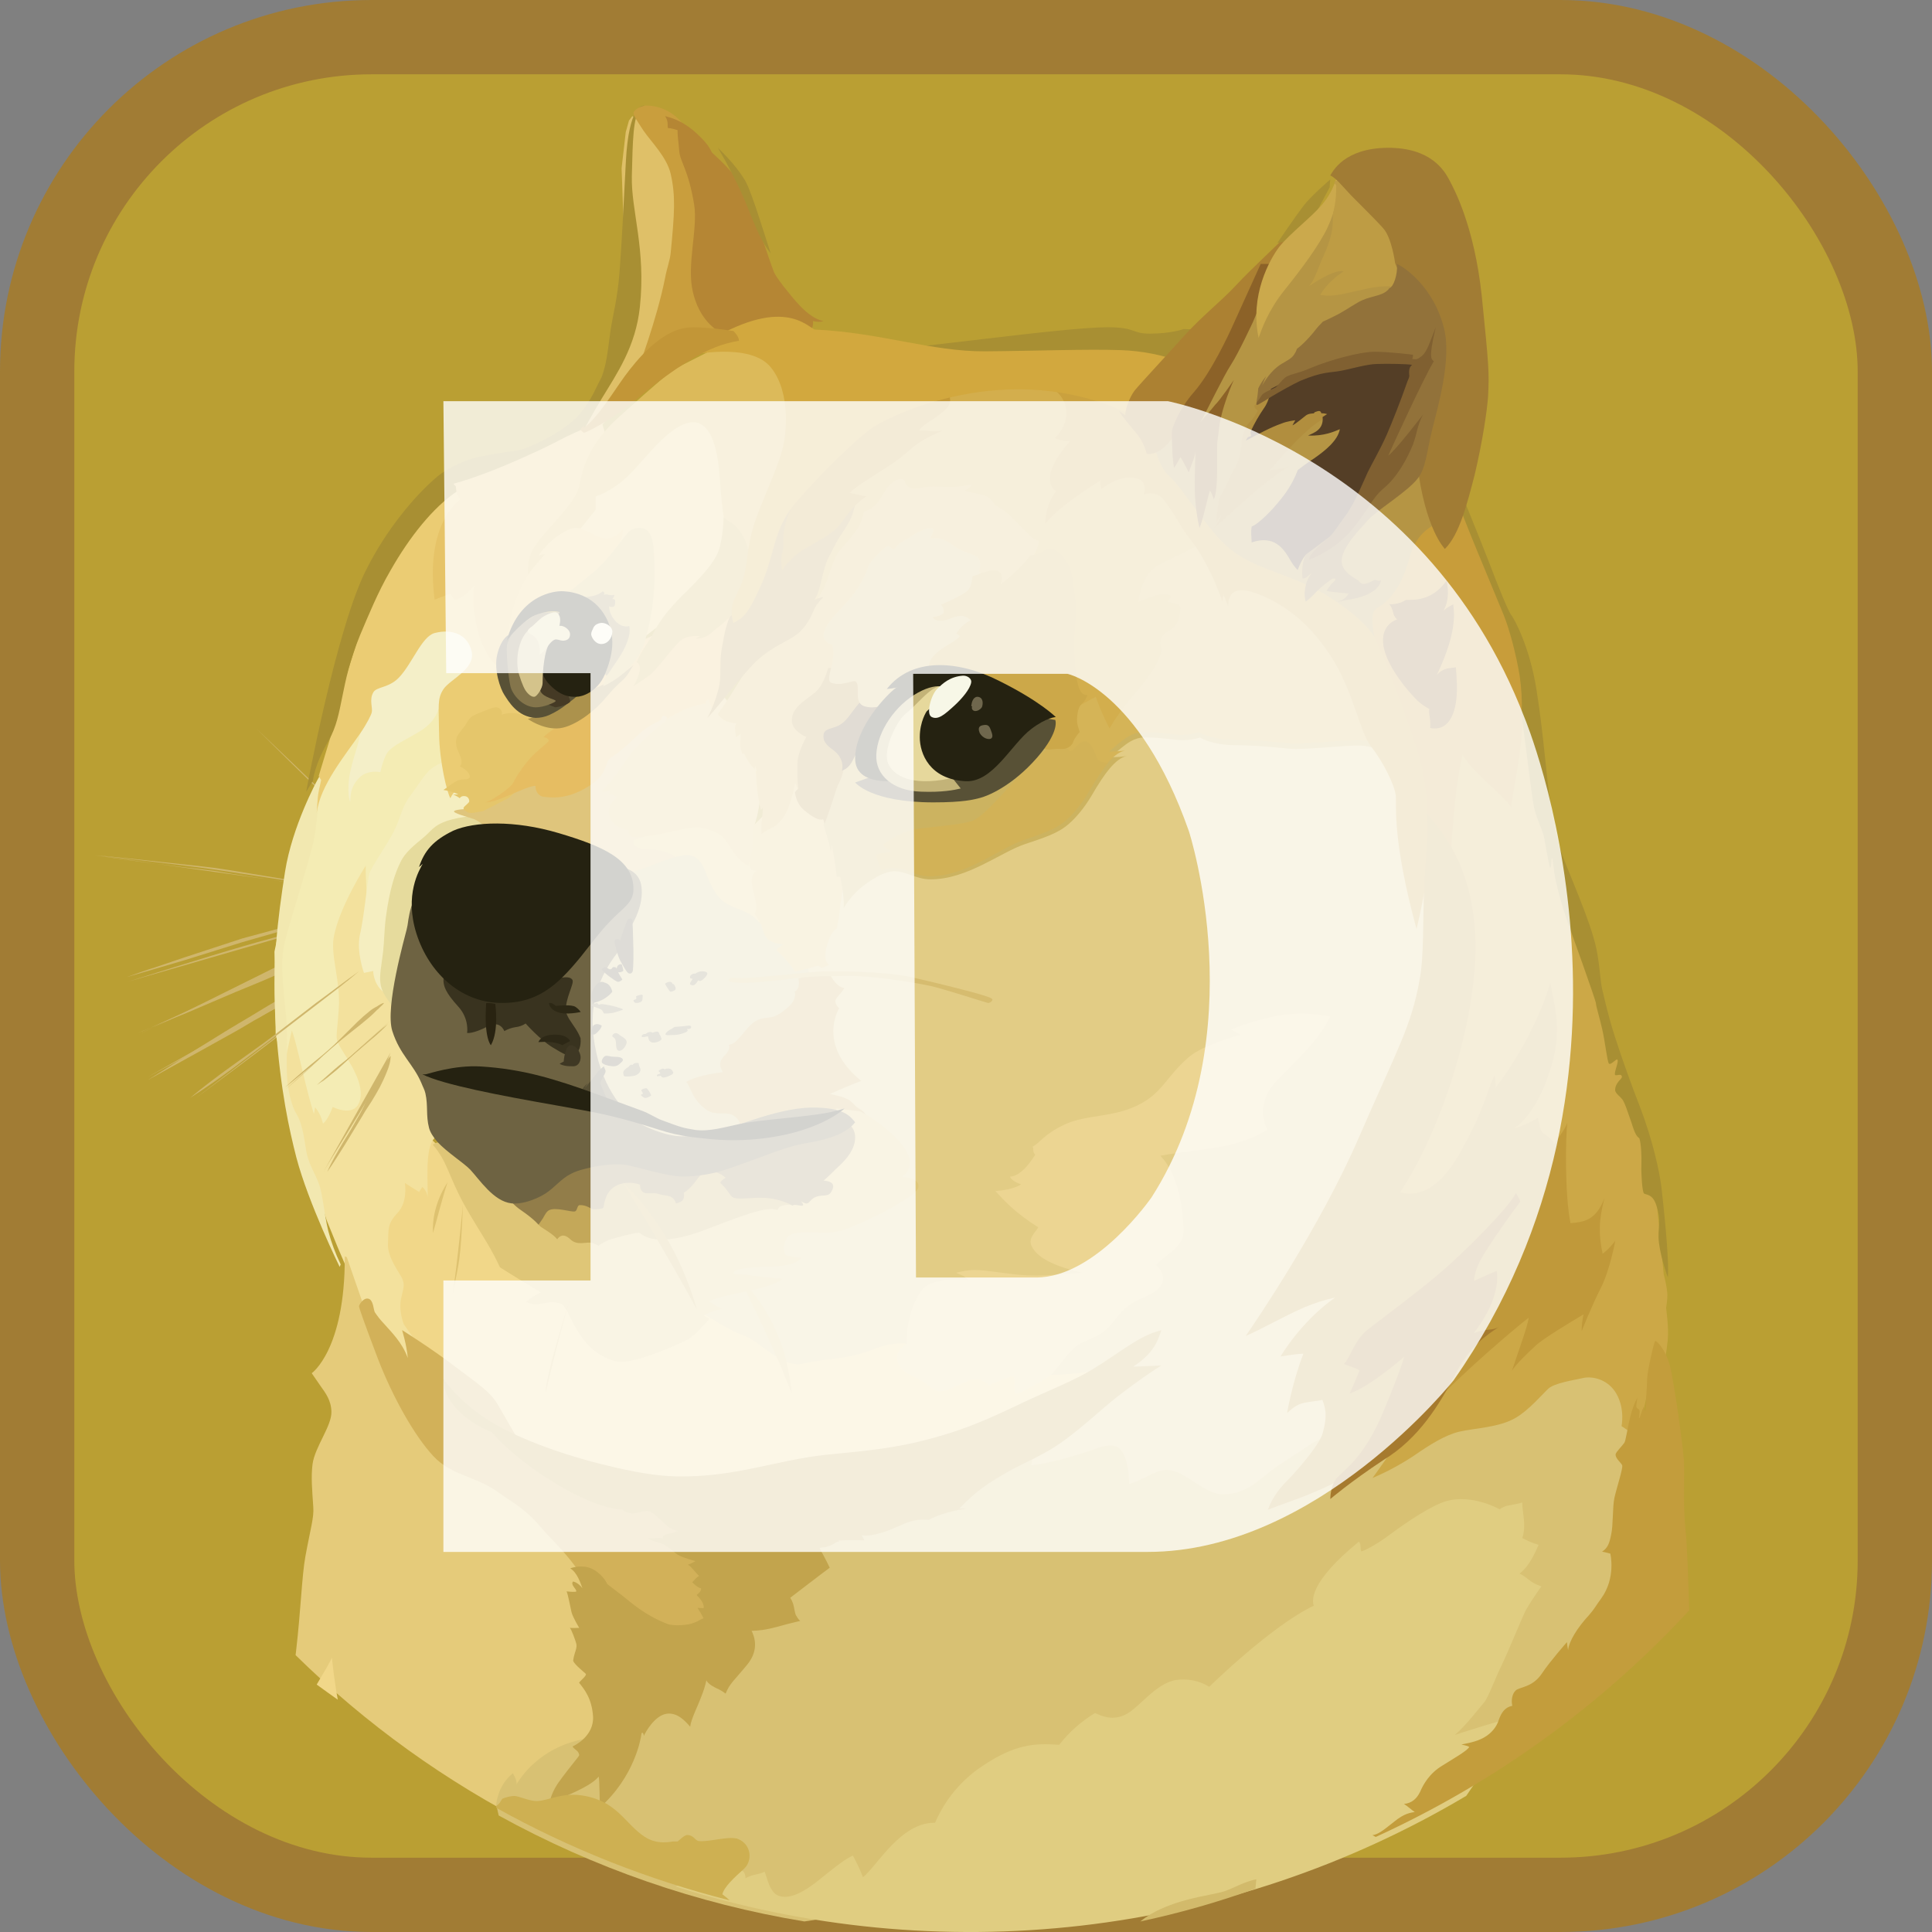 <svg width="26" height="26" viewBox="0 0 26 26" fill="none" xmlns="http://www.w3.org/2000/svg">
<rect x="0" y="0" width="26" height="26" fill="#808080" stroke="none"/>
<rect x="0.5" y="0.5" width="25" height="25" rx="4.5" fill="#BA9F33" stroke="#A17C34"/>
<path fill-rule="evenodd" clip-rule="evenodd" d="M5.257 11.553C5.181 11.481 5.1 11.409 5.027 11.338C4.953 11.266 4.877 11.194 4.801 11.122L4.575 10.901C4.538 10.862 4.499 10.829 4.462 10.791C4.425 10.757 4.382 10.719 4.345 10.685C4.045 10.391 3.744 10.097 3.448 9.803C3.754 10.093 4.054 10.38 4.36 10.674L4.466 10.784C4.503 10.822 4.542 10.856 4.579 10.894L4.805 11.109C4.881 11.181 4.955 11.253 5.031 11.331C5.107 11.409 5.181 11.482 5.257 11.553ZM1.279 11.509C1.279 11.509 2.369 11.625 2.901 11.704C3.394 11.776 4.935 12.02 4.935 12.02L1.279 11.509ZM1.279 11.509C1.585 11.536 1.891 11.569 2.197 11.603C2.354 11.619 2.503 11.636 2.653 11.652L2.883 11.679C2.959 11.69 3.033 11.701 3.109 11.713L4.021 11.863L4.477 11.942C4.627 11.969 4.777 11.998 4.933 12.025C4.783 12.009 4.627 11.986 4.477 11.964L4.021 11.897L3.109 11.758C3.033 11.746 2.959 11.731 2.883 11.72L2.653 11.692C2.503 11.677 2.347 11.654 2.197 11.636C1.891 11.598 1.585 11.558 1.279 11.509ZM4.827 12.313C4.827 12.313 3.663 12.619 3.27 12.735C2.884 12.845 1.713 13.213 1.713 13.213L4.827 12.313Z" fill="#CFB66C"/>
<path fill-rule="evenodd" clip-rule="evenodd" d="M4.831 12.219C4.571 12.3 4.312 12.38 4.048 12.454L3.265 12.678C3.005 12.76 2.747 12.839 2.487 12.921L2.098 13.035C1.969 13.075 1.838 13.11 1.705 13.149C1.834 13.103 1.965 13.056 2.094 13.016L2.483 12.884C2.743 12.797 3.002 12.716 3.261 12.629C3.526 12.559 3.786 12.485 4.05 12.417C4.301 12.349 4.566 12.282 4.831 12.219ZM1.86 13.924C1.989 13.872 3.475 13.133 3.821 12.96C3.994 12.874 4.496 12.684 4.496 12.684L1.86 13.924Z" fill="#CFB66C"/>
<path fill-rule="evenodd" clip-rule="evenodd" d="M1.847 13.904C1.961 13.862 2.068 13.811 2.177 13.762L2.501 13.615L3.151 13.312C3.367 13.212 3.577 13.102 3.8 13.008C3.914 12.961 4.028 12.923 4.142 12.887L4.315 12.834C4.374 12.819 4.428 12.802 4.488 12.787C4.271 12.887 4.044 12.972 3.827 13.069C3.611 13.174 3.39 13.258 3.166 13.352L2.506 13.634C2.284 13.721 2.068 13.815 1.847 13.904ZM1.991 14.492C1.991 14.492 3.339 13.725 3.802 13.479C4.045 13.347 4.831 12.969 4.831 12.969L1.991 14.492Z" fill="#CFB66C"/>
<path fill-rule="evenodd" clip-rule="evenodd" d="M1.989 14.535C2.216 14.392 2.448 14.247 2.679 14.099L3.025 13.885C3.142 13.813 3.256 13.746 3.376 13.675C3.494 13.604 3.608 13.532 3.728 13.465C3.785 13.429 3.845 13.398 3.907 13.371L4.09 13.278C4.333 13.157 4.575 13.034 4.831 12.929C4.599 13.079 4.361 13.206 4.123 13.338C4.005 13.405 3.885 13.465 3.767 13.532C3.649 13.599 3.536 13.671 3.415 13.736C3.297 13.807 3.184 13.874 3.064 13.939L2.708 14.137L1.989 14.535ZM4.813 13.11C4.813 13.11 3.976 13.767 3.705 13.976C3.435 14.186 2.638 14.776 2.638 14.776L4.813 13.11Z" fill="#CFB66C"/>
<path fill-rule="evenodd" clip-rule="evenodd" d="M9.67 18.385L9.235 17.564L9.488 16.537L11.291 15.841L10.523 14.27L10.902 12.682L11.614 11.261L13.814 10.916L15.431 9.377L18.921 9.641L19.607 13.366L18.287 18.058L17.535 20.486L14.488 20.601L13.074 19.623L11.417 18.932L9.67 18.385Z" fill="#E2CC85"/>
<path fill-rule="evenodd" clip-rule="evenodd" d="M15.06 18.348C15.06 18.348 14.636 18.539 13.913 18.495C13.704 18.219 12.238 18.09 12.238 18.09C12.238 18.09 12.055 18.036 11.731 18.167C11.406 18.297 11.098 18.281 10.81 18.351C10.522 18.421 10.236 18.053 10.015 17.977C9.795 17.896 9.502 17.701 9.502 17.701L8.885 17.642L7.644 17.128L5.673 15.202L5.138 16.024L4.973 17.042L5.569 18.247L7.173 19.68L10.301 20.459L12.155 19.924L14.478 18.961L15.06 18.348Z" fill="#F1D789"/>
<path fill-rule="evenodd" clip-rule="evenodd" d="M3.978 11.44L4.378 10.262L4.856 9.502L6.393 9.377L5.932 10.684L4.646 12.904L5.18 14.886L4.234 15.344L3.944 14.912L3.71 13.92L3.694 12.806L3.978 11.44Z" fill="#F4ECB4"/>
<path fill-rule="evenodd" clip-rule="evenodd" d="M5.721 18.228L5.434 17.822C5.434 17.822 5.357 17.629 5.401 17.46C5.444 17.29 5.438 17.279 5.416 17.214C5.394 17.15 5.21 16.928 5.221 16.737C5.232 16.544 5.205 16.48 5.346 16.327C5.493 16.178 5.449 15.921 5.449 15.921L5.64 16.041L5.683 15.974C5.683 15.974 5.753 16.029 5.753 16.116C5.769 15.996 5.705 15.442 5.85 15.315C5.995 15.189 6.251 15.908 6.251 15.908L6.093 14.865L5.687 13.796L4.966 12.82L4.922 11.744V11.65C4.922 11.65 4.591 12.165 4.499 12.572C4.433 12.851 4.591 13.191 4.558 13.592C4.531 13.992 4.499 13.96 4.595 14.119C4.692 14.277 4.926 14.602 4.834 14.837C4.753 15.039 4.477 14.897 4.477 14.897C4.477 14.897 4.422 15.061 4.347 15.121C4.321 15.024 4.292 14.962 4.24 14.902C4.235 14.94 4.224 14.991 4.224 14.991C4.224 14.991 4.176 14.838 4.128 14.645C4.062 14.387 3.992 14.048 3.928 13.866C3.902 13.97 3.836 14.287 3.836 14.287L3.873 14.776L4.053 15.445L4.227 15.884L4.396 16.421L4.543 16.782L4.661 17.057L4.764 17.676L5.262 18.208L5.528 18.328L5.721 18.228Z" fill="#F3E19D"/>
<path fill-rule="evenodd" clip-rule="evenodd" d="M4.268 10.503C4.268 10.503 3.933 11.115 3.836 11.731C3.74 12.348 3.653 12.999 3.714 13.839C3.776 14.685 3.893 15.204 3.988 15.576C4.15 16.192 4.571 17.049 4.571 17.049L4.585 17.016C4.515 16.872 4.458 16.72 4.417 16.563C4.361 16.329 4.341 16.051 4.289 15.925C4.244 15.799 4.168 15.691 4.131 15.536C4.096 15.388 4.091 15.154 3.983 14.979C3.938 14.908 3.883 14.723 3.866 14.537C3.846 14.259 3.877 13.947 3.852 13.691C3.807 13.265 3.776 12.975 3.817 12.752C3.858 12.529 4.072 11.895 4.203 11.391C4.29 11.069 4.238 10.797 4.396 10.516C4.554 10.238 4.651 9.993 4.686 9.823C4.727 9.668 4.268 10.503 4.268 10.503Z" fill="#F2E8B0"/>
<path fill-rule="evenodd" clip-rule="evenodd" d="M6.036 10.23C6.036 10.23 5.852 10.285 5.765 10.381C5.678 10.474 5.64 10.55 5.523 10.707C5.405 10.863 5.398 10.99 5.302 11.186C5.206 11.377 4.994 11.665 4.968 11.768C4.942 11.871 4.898 12.355 4.843 12.583C4.795 12.812 4.898 13.093 4.898 13.093L5.022 13.067C5.022 13.067 5.022 13.229 5.147 13.339C5.271 13.447 5.293 12.975 5.293 12.975L5.758 11.394L6.459 10.915L6.536 10.528L6.036 10.23Z" fill="#F5EEC0"/>
<path fill-rule="evenodd" clip-rule="evenodd" d="M6.344 10.984C6.344 10.984 6.021 11.005 5.863 11.122C5.798 11.169 5.773 11.208 5.704 11.267C5.578 11.372 5.449 11.47 5.387 11.608C5.319 11.746 5.244 11.956 5.192 12.351C5.171 12.517 5.171 12.67 5.156 12.804C5.135 12.986 5.103 13.13 5.12 13.231C5.141 13.438 5.353 13.546 5.374 13.782L5.813 13.557L6.226 11.914L7.104 11.359L6.607 10.798L6.344 10.983L6.344 10.984Z" fill="#E6DB9D"/>
<path fill-rule="evenodd" clip-rule="evenodd" d="M3.978 22.274C3.98 22.257 3.982 22.24 3.984 22.223C4.05 21.653 4.061 21.221 4.109 20.95C4.179 20.567 4.227 20.424 4.216 20.28C4.201 20.05 4.184 19.881 4.206 19.704C4.238 19.469 4.467 19.189 4.46 18.996C4.456 18.843 4.379 18.744 4.313 18.651C4.247 18.557 4.195 18.48 4.195 18.48C4.195 18.48 4.645 18.167 4.64 16.907C4.65 16.91 4.658 16.914 4.667 16.918L4.888 17.555L5.04 17.741L5.622 18.837L6.37 19.571L7.477 20.323L8.17 21.085L8.24 23.119L7.334 24.308L7.185 24.579C6.006 23.981 4.924 23.204 3.978 22.274Z" fill="#E5CB7A"/>
<path fill-rule="evenodd" clip-rule="evenodd" d="M6.678 24.285C6.678 24.285 6.693 24.03 6.902 23.864C6.935 23.92 6.957 23.974 6.951 24.014C6.988 23.947 7.252 23.518 7.85 23.406C8.447 23.296 8.591 22.858 8.591 22.858L9.858 21.697L11.307 20.352L13.07 19.728L13.893 19.525C13.893 19.525 13.909 19.585 13.878 19.719C14.031 19.708 14.37 19.63 14.723 19.505C14.865 19.449 14.999 19.426 15.07 19.5C15.174 19.599 15.19 19.831 15.196 19.97C15.367 19.932 15.565 19.766 15.723 19.782C15.976 19.809 16.2 20.109 16.458 20.109C16.797 20.109 16.95 19.898 17.188 19.733C17.33 19.634 17.534 19.512 17.649 19.429C17.925 19.225 20.837 18.328 20.837 18.328L21.858 18.395L22.022 19.5L21.934 22.389C21.923 22.399 21.912 22.41 21.901 22.421L17.259 24.864L10.825 25.858C9.383 25.621 7.992 25.139 6.711 24.432L6.678 24.285Z" fill="#D8C173"/>
<path fill-rule="evenodd" clip-rule="evenodd" d="M4.262 22.67C4.361 22.5 4.45 22.357 4.466 22.306C4.478 22.409 4.501 22.635 4.546 22.874C4.451 22.807 4.356 22.739 4.262 22.67Z" fill="#F1D789"/>
<path fill-rule="evenodd" clip-rule="evenodd" d="M9.094 25.386L9.924 25.157L9.995 25.18C9.995 25.18 10.033 25.201 10.033 25.276C10.137 25.217 10.226 25.228 10.29 25.188C10.323 25.259 10.356 25.491 10.502 25.52C10.655 25.553 10.819 25.454 10.985 25.329C11.149 25.199 11.336 25.037 11.477 24.971C11.529 25.065 11.575 25.163 11.614 25.263C11.8 25.116 12.124 24.519 12.584 24.53C12.717 24.218 12.94 23.952 13.224 23.764C13.652 23.477 13.919 23.455 14.254 23.481C14.387 23.31 14.551 23.165 14.737 23.053C14.792 23.075 14.945 23.167 15.136 23.079C15.328 22.992 15.545 22.652 15.831 22.608C15.985 22.587 16.142 22.619 16.274 22.7C16.274 22.7 17.106 21.881 17.68 21.609C17.658 21.544 17.614 21.296 18.287 20.747C18.325 20.78 18.298 20.872 18.325 20.877C18.336 20.877 18.5 20.807 18.708 20.649C18.965 20.458 19.273 20.258 19.459 20.203C19.809 20.1 20.181 20.311 20.181 20.311C20.212 20.289 20.248 20.273 20.285 20.263C20.373 20.247 20.438 20.236 20.486 20.219C20.482 20.333 20.546 20.529 20.486 20.698C20.556 20.736 20.629 20.767 20.706 20.79C20.668 20.871 20.586 21.077 20.449 21.176C20.564 21.231 20.579 21.294 20.743 21.349C20.677 21.442 20.568 21.6 20.52 21.697C20.471 21.8 20.296 22.228 20.218 22.39C20.136 22.552 20.026 22.851 19.972 22.911C19.919 22.971 19.726 23.224 19.578 23.349C19.709 23.301 20.247 23.139 20.475 23.077C20.407 23.176 20.063 23.682 19.732 24.168C18.148 25.109 16.38 25.704 14.545 25.915C12.711 26.125 10.852 25.946 9.093 25.389L9.094 25.386Z" fill="#E0CD81"/>
<path fill-rule="evenodd" clip-rule="evenodd" d="M6.349 10.886C6.349 10.886 6.152 10.886 6.114 10.913C6.075 10.94 6.311 10.998 6.383 11.025C6.455 11.053 6.612 11.178 6.652 11.279C6.691 11.375 8.068 11.935 8.068 11.935L9.041 11.884L9.377 11.416L8.738 10.852L9.186 9.519L8.593 9.615L7.166 10.474L6.451 10.751L6.349 10.886Z" fill="#DFC57C"/>
<path fill-rule="evenodd" clip-rule="evenodd" d="M8.528 11.357C8.542 11.378 8.561 11.396 8.585 11.408C8.608 11.419 8.635 11.425 8.661 11.425C8.862 11.425 9.046 11.472 9.123 11.568C9.251 11.722 9.607 12.213 9.607 12.213L10.459 12.503L10.514 11.553L9.583 10.94L8.525 11.309V11.356L8.528 11.357Z" fill="#E5CC7C"/>
<path fill-rule="evenodd" clip-rule="evenodd" d="M8.323 11.745C8.323 11.745 8.477 11.756 8.672 11.685C8.867 11.615 9.186 11.462 9.325 11.522C9.52 11.604 9.479 11.86 9.69 12.091C9.817 12.232 10.05 12.228 10.182 12.38C10.314 12.533 10.768 12.462 10.768 12.462L10.94 13.38L10.249 14.256L10.023 15.344H9.088L8.235 15.009L7.814 14.004L8.024 12.986L8.323 11.745Z" fill="#D2C281"/>
<path fill-rule="evenodd" clip-rule="evenodd" d="M10.111 11.707C10.133 11.714 10.156 11.717 10.18 11.718C10.154 11.74 10.1 11.789 10.122 11.916C10.143 12.042 10.212 12.202 10.154 12.3C10.2 12.352 10.235 12.415 10.255 12.482C10.292 12.591 10.303 12.691 10.541 12.707C10.507 12.729 10.475 12.755 10.447 12.785C10.447 12.785 10.612 12.934 10.696 13.071C10.782 13.067 11.01 12.994 11.01 12.994L11.058 13.027L11.159 12.984C11.159 12.984 11.064 12.946 11.133 12.708C11.198 12.499 11.256 12.51 11.261 12.495C11.266 12.479 11.308 12.259 11.308 12.17C11.34 12.055 11.366 11.704 11.366 11.704L11.297 10.928L10.91 10.686L10.595 10.372L10.298 10.95L10.102 11.151L10.087 11.651L10.111 11.707Z" fill="#E2C270"/>
<path fill-rule="evenodd" clip-rule="evenodd" d="M11.082 11.103C11.082 11.103 11.153 11.306 11.18 11.461C11.189 11.431 11.194 11.399 11.195 11.368C11.195 11.368 11.25 11.675 11.261 11.801C11.283 11.797 11.305 11.79 11.31 11.812C11.315 11.834 11.366 12.081 11.354 12.219C11.446 12.066 11.574 11.938 11.726 11.845C11.814 11.79 11.918 11.73 12.027 11.725C12.198 11.721 12.322 11.834 12.525 11.834C13.017 11.834 13.462 11.472 13.79 11.361C14.031 11.279 14.239 11.219 14.386 11.085C14.456 11.026 14.583 10.892 14.698 10.694C14.851 10.431 15.01 10.201 15.17 10.172C15.097 10.186 15.024 10.191 14.951 10.188C14.951 10.188 14.999 10.139 15.082 10.072C15.165 10.006 15.264 9.924 15.405 9.924C15.658 9.924 15.784 9.961 15.926 9.961C16.067 9.957 16.149 9.924 16.149 9.924C16.149 9.924 16.298 10.028 16.632 10.028C16.966 10.033 17.19 10.061 17.365 10.077C17.54 10.093 18.127 10.028 18.295 10.033C18.405 10.037 18.513 10.064 18.612 10.111L18.069 8.529L16.12 6.82L14.96 7.644L13.175 9.435L11.447 10.077L11.086 10.484V11.103H11.082Z" fill="#CCB360"/>
<path fill-rule="evenodd" clip-rule="evenodd" d="M14.928 10.115C14.928 10.115 14.977 10.067 15.059 10.001C15.141 9.935 15.242 9.854 15.384 9.854C15.639 9.854 15.766 9.891 15.908 9.891C16.051 9.887 16.133 9.854 16.133 9.854C16.133 9.854 16.283 9.957 16.619 9.957C16.956 9.961 17.181 9.989 17.357 10.005C17.533 10.02 18.124 9.957 18.293 9.961C18.404 9.966 18.512 9.992 18.612 10.038L18.365 9.334L18.077 8.797L17.257 7.913C17.257 7.913 16.272 7.342 16.265 7.338C16.261 7.334 15.924 7.246 15.924 7.246L15.032 7.777L14.223 9.837L14.208 10.27L14.731 10.514C14.863 10.297 15.008 10.123 15.144 10.101C15.021 10.115 14.928 10.115 14.928 10.115Z" fill="#D5B457"/>
<path fill-rule="evenodd" clip-rule="evenodd" d="M14.918 10.262C14.841 10.266 14.777 10.25 14.759 10.194C14.693 10.002 14.64 9.975 14.585 9.975C14.53 9.975 14.455 10.098 14.411 10.109C14.367 10.12 14.314 9.968 14.314 9.968L14.265 9.945C14.265 9.945 13.982 10.137 13.781 10.362C13.581 10.587 13.253 10.97 13.105 11.038C12.958 11.106 12.451 11.129 12.278 11.167C12.105 11.206 11.913 11.336 11.886 11.365C11.86 11.395 11.963 11.427 11.979 11.456C11.994 11.483 11.809 11.472 11.794 11.501C11.783 11.524 11.837 11.654 11.864 11.72C11.912 11.695 11.963 11.682 12.016 11.681C12.186 11.676 12.309 11.793 12.511 11.793C13 11.793 13.443 11.422 13.769 11.308C14.009 11.224 14.216 11.162 14.361 11.026C14.431 10.964 14.557 10.828 14.671 10.625C14.755 10.486 14.836 10.357 14.918 10.262Z" fill="#D2B257"/>
<path fill-rule="evenodd" clip-rule="evenodd" d="M7.854 21.27C7.854 21.27 7.81 21.109 7.407 20.695C7.293 20.578 7.223 20.48 7.146 20.411C6.954 20.233 6.842 20.185 6.706 20.083C6.407 19.864 6.082 19.864 5.831 19.595C5.581 19.326 5.289 18.812 5.086 18.286C4.886 17.761 4.831 17.594 4.831 17.579C4.831 17.564 4.886 17.462 4.956 17.477C5.026 17.492 5.026 17.627 5.044 17.659C5.079 17.712 5.119 17.763 5.163 17.809C5.266 17.926 5.413 18.066 5.488 18.276C5.473 18.098 5.411 17.9 5.411 17.9C5.411 17.9 5.798 18.141 6.128 18.393C6.46 18.644 6.596 18.731 6.693 18.892C6.79 19.052 7.018 19.475 7.128 19.599C7.237 19.723 8.736 20.189 8.736 20.189L9.449 20.714L9.803 21.48L9.526 21.909L8.994 22.022L8.13 21.64L7.854 21.27Z" fill="#D2B159"/>
<path fill-rule="evenodd" clip-rule="evenodd" d="M5.967 18.552C5.967 18.552 6.149 18.846 6.591 19.125C6.989 19.37 7.62 19.593 8.182 19.725C8.505 19.804 8.828 19.865 9.118 19.869C9.898 19.88 10.436 19.653 11.102 19.579C11.463 19.541 11.905 19.512 12.365 19.401C12.956 19.258 13.305 19.096 13.781 18.868C14.126 18.706 14.443 18.585 14.699 18.43C15.06 18.214 15.323 17.974 15.628 17.902C15.591 18.007 15.551 18.196 15.25 18.392C15.409 18.387 15.628 18.376 15.628 18.376C15.628 18.376 15.416 18.504 15.042 18.792C14.812 18.97 14.507 19.27 14.195 19.471C13.993 19.599 13.774 19.693 13.631 19.769C13.281 19.965 13.139 20.064 12.909 20.303C12.991 20.298 12.998 20.303 12.998 20.303C12.998 20.303 12.708 20.341 12.5 20.453C12.457 20.453 12.381 20.438 12.248 20.476C12.144 20.509 12.007 20.586 11.865 20.626C11.664 20.687 11.598 20.66 11.598 20.66L11.631 20.728C11.631 20.728 11.368 20.723 11.281 20.732C11.296 20.736 11.292 20.743 11.292 20.743C11.277 20.746 11.262 20.751 11.248 20.759C11.206 20.787 11.16 20.807 11.111 20.82C11.085 20.824 11.062 20.824 11.029 20.831C11.04 20.858 11.127 21.009 11.166 21.098C11.133 21.12 10.635 21.502 10.635 21.502C10.651 21.527 10.663 21.553 10.673 21.581C10.688 21.63 10.695 21.702 10.711 21.736C10.748 21.803 10.77 21.814 10.77 21.814C10.77 21.814 10.711 21.826 10.607 21.853C10.518 21.875 10.41 21.913 10.257 21.936C10.21 21.942 10.162 21.946 10.115 21.947C10.137 21.997 10.234 22.185 10.055 22.403C9.876 22.621 9.821 22.653 9.765 22.792C9.738 22.771 9.708 22.752 9.677 22.736C9.617 22.709 9.535 22.669 9.506 22.614C9.49 22.687 9.468 22.757 9.44 22.826C9.385 22.976 9.303 23.125 9.288 23.237C9.228 23.17 9.117 23.037 8.965 23.064C8.812 23.091 8.69 23.302 8.664 23.363C8.664 23.325 8.637 23.296 8.631 23.34C8.626 23.39 8.542 23.907 8.073 24.325C8.069 24.219 8.069 23.985 8.058 23.909C8.014 23.954 7.96 24.019 7.642 24.159C7.33 24.298 7.379 24.437 7.379 24.437C7.379 24.437 7.353 24.215 7.521 23.981C7.691 23.747 7.795 23.637 7.795 23.619C7.792 23.601 7.785 23.584 7.773 23.57C7.751 23.547 7.707 23.52 7.707 23.502C7.733 23.491 7.996 23.363 7.981 23.098C7.965 22.86 7.866 22.736 7.795 22.648C7.784 22.637 7.899 22.554 7.884 22.527C7.873 22.511 7.731 22.405 7.713 22.349C7.717 22.316 7.725 22.282 7.735 22.25C7.751 22.201 7.762 22.167 7.758 22.133C7.747 22.077 7.687 21.922 7.669 21.907C7.685 21.911 7.795 21.907 7.795 21.907C7.795 21.907 7.707 21.763 7.691 21.695C7.676 21.628 7.642 21.45 7.625 21.416C7.662 21.421 7.755 21.428 7.755 21.416C7.76 21.383 7.673 21.327 7.712 21.283C7.738 21.288 7.789 21.31 7.838 21.373C7.811 21.301 7.767 21.162 7.674 21.106C7.718 21.09 7.866 21.049 7.997 21.128C8.127 21.207 8.172 21.317 8.172 21.317C8.172 21.317 8.249 21.378 8.369 21.468C8.506 21.578 8.681 21.734 8.959 21.845C9.019 21.879 9.172 21.879 9.282 21.856C9.331 21.845 9.377 21.826 9.42 21.8C9.435 21.791 9.451 21.783 9.468 21.778C9.444 21.729 9.417 21.683 9.386 21.638C9.424 21.638 9.468 21.643 9.468 21.643C9.468 21.643 9.495 21.582 9.375 21.465C9.402 21.438 9.435 21.421 9.435 21.375C9.398 21.371 9.331 21.314 9.316 21.292C9.338 21.276 9.371 21.224 9.409 21.209C9.375 21.182 9.294 21.069 9.256 21.058C9.292 21.045 9.327 21.028 9.36 21.009C9.36 21.009 9.174 20.959 9.114 20.919C9.055 20.874 8.966 20.797 8.913 20.775C8.858 20.753 8.76 20.741 8.721 20.696C8.758 20.708 8.818 20.696 8.862 20.696C8.895 20.696 8.911 20.701 8.922 20.701C8.917 20.685 8.917 20.651 9.004 20.64C9.045 20.634 9.086 20.621 9.123 20.602C9.123 20.602 9.041 20.598 8.948 20.508C8.855 20.418 8.778 20.346 8.725 20.334C8.67 20.323 8.566 20.373 8.501 20.368C8.413 20.357 8.375 20.312 8.375 20.312C8.375 20.312 8.081 20.339 7.428 19.934C6.864 19.584 6.619 19.274 6.619 19.274C6.566 19.254 6.515 19.23 6.466 19.202C6.254 19.089 5.959 18.856 5.968 18.55L5.967 18.552Z" fill="#C2A44D"/>
<path fill-rule="evenodd" clip-rule="evenodd" d="M14.141 5.261C14.192 5.278 14.238 5.309 14.273 5.35C14.377 5.471 14.443 5.698 14.206 5.942C14.299 5.975 14.338 5.986 14.419 5.975C14.337 6.073 14.151 6.283 14.139 6.466C14.128 6.615 14.222 6.66 14.222 6.66C14.222 6.66 14.08 6.825 14.073 7.102C14.14 7.025 14.213 6.955 14.292 6.892C14.456 6.76 14.682 6.611 14.835 6.517C14.834 6.556 14.839 6.595 14.851 6.633C14.851 6.633 15.137 6.396 15.377 6.501C15.486 6.55 15.437 6.704 15.437 6.704C15.437 6.704 15.586 6.649 15.69 6.753C15.794 6.858 15.941 7.129 16.017 7.234C16.05 7.283 16.137 7.377 16.225 7.522C16.346 7.725 16.447 7.939 16.527 8.162C16.531 8.046 16.56 7.865 16.888 7.979C17.216 8.095 17.589 8.338 17.901 8.818C18.214 9.297 18.292 9.838 18.449 10.044C18.609 10.242 18.773 10.572 18.784 10.711C18.795 10.849 18.735 11.296 19.063 12.503C19.156 12.128 19.298 11.296 19.298 11.296L19.376 10.561L19.465 8.289L17.108 6.319L15.265 4.973L14.066 5.089L14.141 5.261Z" fill="#CAA13E"/>
<path fill-rule="evenodd" clip-rule="evenodd" d="M18.541 8.667C18.541 8.667 18.507 8.447 17.951 8.074C17.394 7.706 16.96 7.706 16.559 7.393C16.252 7.147 15.931 6.581 15.722 6.394C15.52 6.21 15.486 5.678 15.486 5.678L16.17 5.107L17.186 3.643L18.046 2.7L18.458 3.27L19.03 3.94L19.349 5.285L19.465 7.253L18.54 8.667L18.541 8.667Z" fill="#B59544"/>
<path fill-rule="evenodd" clip-rule="evenodd" d="M19.194 11.052C19.21 10.751 19.174 10.449 19.089 10.161C18.948 9.702 18.64 8.886 18.497 8.581C18.439 8.242 18.482 8.215 18.544 8.177C18.606 8.139 18.839 8 18.967 7.512C19.094 7.024 19.49 7.008 19.49 7.008L19.734 6.82L20.103 7.79L20.426 8.666L20.526 9.336L20.601 9.907L20.426 11.115L19.561 11.935L19.194 11.052Z" fill="#C89D3A"/>
<path fill-rule="evenodd" clip-rule="evenodd" d="M6.678 24.303C6.696 24.292 6.713 24.277 6.726 24.26C6.742 24.238 6.753 24.211 6.764 24.205C6.786 24.194 6.891 24.161 6.946 24.172C7.001 24.182 7.148 24.242 7.226 24.238C7.385 24.233 7.572 24.112 7.867 24.168C8.31 24.249 8.415 24.547 8.672 24.716C8.848 24.835 9.029 24.782 9.056 24.782H9.116C9.127 24.782 9.209 24.69 9.253 24.695C9.342 24.699 9.351 24.771 9.406 24.776C9.537 24.791 9.79 24.71 9.917 24.743C9.954 24.755 9.988 24.775 10.016 24.803C10.044 24.83 10.065 24.864 10.076 24.901C10.103 24.982 10.081 25.085 10.017 25.145C9.879 25.27 9.748 25.389 9.721 25.492C9.755 25.518 9.788 25.545 9.819 25.574C8.721 25.297 7.665 24.878 6.678 24.329V24.303Z" fill="#CEB052"/>
<path fill-rule="evenodd" clip-rule="evenodd" d="M18.47 19.891C18.47 19.891 18.812 19.427 18.93 19.197C19.049 18.96 18.555 15.96 18.555 15.96L19.547 12.655L19.52 11.58C19.52 11.58 19.569 10.587 19.683 10.156C19.819 10.404 20.242 10.703 20.334 10.862C20.377 10.558 20.525 9.918 20.503 9.235C20.584 9.362 20.779 10.641 20.779 10.641L20.974 11.502L21.229 12.417L21.512 13.383L21.68 14.05L21.777 14.21L21.858 14.492L21.935 14.795L22.156 15.507L22.286 16.091L22.39 17.151C22.412 17.232 22.428 17.315 22.438 17.399C22.442 17.515 22.422 17.582 22.422 17.602C22.422 17.622 22.46 17.856 22.444 18.032C22.422 18.209 22.422 18.347 22.286 18.474C22.15 18.6 22.065 19.357 22.065 19.357L21.822 19.192C21.822 19.192 21.87 18.967 21.756 18.762C21.642 18.556 21.42 18.514 21.295 18.547C21.17 18.574 20.92 18.614 20.839 18.686C20.762 18.757 20.574 18.978 20.401 19.078C20.184 19.211 19.83 19.221 19.642 19.266C19.451 19.31 19.241 19.442 19.019 19.596C18.845 19.71 18.662 19.809 18.471 19.89L18.47 19.891Z" fill="#CCA847"/>
<path fill-rule="evenodd" clip-rule="evenodd" d="M18.47 24.697C18.47 24.697 18.485 24.706 18.514 24.721C20.114 23.99 21.549 22.953 22.732 21.672C22.719 21.227 22.703 20.771 22.684 20.602C22.646 20.244 22.673 19.879 22.662 19.668C22.65 19.457 22.529 18.598 22.472 18.376C22.412 18.154 22.294 18.044 22.276 18.044C22.261 18.048 22.166 18.462 22.166 18.565C22.166 18.669 22.143 18.919 22.143 18.983C22.128 18.979 22.121 18.94 22.121 18.924C22.098 18.979 22.071 19.075 22.06 19.086C22.049 19.097 22.076 18.994 22.06 18.972C22.044 18.95 22.015 18.961 22.022 18.906C22.024 18.874 22.029 18.841 22.037 18.809C22.037 18.809 21.97 18.906 21.92 19.152C21.871 19.396 21.871 19.403 21.853 19.425C21.837 19.451 21.747 19.539 21.742 19.572C21.738 19.631 21.826 19.691 21.832 19.724C21.837 19.779 21.753 20.034 21.726 20.158C21.699 20.283 21.711 20.527 21.682 20.653C21.659 20.767 21.637 20.833 21.56 20.881C21.616 20.892 21.671 20.908 21.671 20.908C21.671 20.908 21.75 21.233 21.549 21.51C21.477 21.607 21.459 21.651 21.382 21.738C21.231 21.901 21.114 22.086 21.103 22.207C21.095 22.171 21.09 22.135 21.087 22.099C21.087 22.099 20.853 22.365 20.753 22.517C20.625 22.712 20.447 22.701 20.397 22.75C20.347 22.798 20.336 22.886 20.352 22.956C20.308 22.967 20.224 22.983 20.168 23.152C20.14 23.239 20.073 23.326 19.967 23.385C19.861 23.444 19.733 23.462 19.667 23.477C19.724 23.492 19.746 23.492 19.773 23.51C19.739 23.565 19.584 23.651 19.41 23.761C19.237 23.864 19.153 24.015 19.111 24.114C19.066 24.206 19 24.266 18.894 24.277C18.939 24.303 19.005 24.365 19.039 24.385C18.989 24.396 18.905 24.396 18.755 24.521C18.597 24.648 18.542 24.686 18.47 24.697Z" fill="#C39D3C"/>
<path fill-rule="evenodd" clip-rule="evenodd" d="M15.345 25.858C15.431 25.789 15.524 25.733 15.621 25.69C15.971 25.531 16.34 25.5 16.486 25.449C16.625 25.398 16.735 25.328 16.907 25.29C16.902 25.335 16.899 25.377 16.895 25.417C16.386 25.6 15.869 25.747 15.345 25.858Z" fill="#D2BA6B"/>
<path fill-rule="evenodd" clip-rule="evenodd" d="M21.738 16.697C21.738 16.697 21.668 17.086 21.544 17.331C21.419 17.576 21.285 17.915 21.285 17.915C21.286 17.839 21.294 17.763 21.311 17.688C21.154 17.782 20.772 18.009 20.664 18.111C20.561 18.205 20.389 18.371 20.346 18.45C20.448 18.14 20.555 17.861 20.573 17.733C20.416 17.85 19.683 18.473 19.301 18.884L18.112 19.875C17.975 19.951 17.834 20.019 17.689 20.079C17.484 20.169 17.242 20.245 17.063 20.317C17.111 20.184 17.188 20.067 17.294 19.955C17.408 19.845 17.748 19.465 17.8 19.289C17.849 19.104 17.859 18.994 17.796 18.839C17.737 18.855 17.602 18.862 17.511 18.889C17.419 18.916 17.321 19.017 17.321 19.017C17.321 19.017 17.39 18.605 17.541 18.217C17.427 18.221 17.233 18.255 17.233 18.255C17.233 18.255 17.504 17.787 17.967 17.462C17.825 17.493 17.686 17.537 17.552 17.594C17.282 17.711 16.985 17.884 16.765 17.978C16.889 17.8 17.762 16.518 18.281 15.322C18.798 14.129 18.992 13.823 19.105 13.183C19.164 12.866 19.148 12.398 19.164 11.978C19.179 11.562 19.229 11.19 19.197 10.94C19.332 11.113 19.838 11.601 19.855 12.691C19.871 13.78 19.371 15.253 18.841 16.046C18.971 16.084 19.306 16.129 19.65 15.512C19.995 14.896 19.991 14.724 20.115 14.467C20.13 14.596 20.126 14.64 20.126 14.64C20.126 14.64 20.628 14.014 20.865 13.225C20.913 13.564 21.055 13.863 20.832 14.486C20.634 15.047 20.375 15.184 20.375 15.184C20.375 15.184 20.503 15.162 20.693 15.045C20.726 15.128 20.719 15.223 20.774 15.256C20.828 15.29 20.902 15.346 20.913 15.4C20.972 15.31 21.064 15.195 21.092 15.11C21.07 15.288 21.055 16.065 21.135 16.461C21.303 16.445 21.476 16.434 21.593 16.121C21.513 16.427 21.513 16.611 21.567 16.872C21.657 16.809 21.738 16.697 21.738 16.697Z" fill="#C0993A"/>
<path fill-rule="evenodd" clip-rule="evenodd" d="M15.931 4.428C15.931 4.428 15.762 4.49 15.474 4.49C15.224 4.49 15.294 4.404 14.903 4.404C14.301 4.404 12.197 4.711 11.828 4.707C11.588 4.703 12.637 4.798 12.637 4.798L15.316 4.831L15.855 4.792L16.055 4.433L15.931 4.428Z" fill="#A88F33"/>
<path fill-rule="evenodd" clip-rule="evenodd" d="M8.953 9.711C8.953 9.711 8.618 9.968 8.476 10.165C8.334 10.362 8.259 10.492 8.098 10.652C8.136 10.653 8.174 10.648 8.21 10.637C8.21 10.637 8.21 10.679 8.184 10.691C8.206 10.688 8.229 10.691 8.25 10.698C8.271 10.706 8.291 10.718 8.306 10.733C8.259 10.759 8.13 10.889 8.231 11.043C8.306 11.159 8.465 11.17 8.465 11.17C8.465 11.17 8.429 11.276 8.581 11.265C8.91 11.25 9.277 11.105 9.446 11.142C9.616 11.185 9.712 11.201 9.832 11.41C9.96 11.618 10.071 11.65 10.071 11.65C10.071 11.65 10.146 11.458 10.129 11.17C10.19 11.015 10.224 10.851 10.229 10.684L10.118 9.856L9.631 9.235L9 9.588L8.953 9.711Z" fill="#E3C571"/>
<path fill-rule="evenodd" clip-rule="evenodd" d="M9.661 9.608C9.661 9.608 9.709 9.723 9.909 9.734C9.887 9.783 9.887 9.79 9.894 9.827C9.898 9.865 9.905 9.92 9.905 9.92C9.927 9.909 9.947 9.894 9.964 9.876C9.974 9.925 9.953 10.002 9.964 10.058C9.97 10.091 9.981 10.124 9.996 10.155C9.999 10.147 10.003 10.14 10.007 10.133C10.011 10.122 10.05 10.252 10.157 10.352C10.157 10.336 10.161 10.321 10.168 10.308C10.169 10.336 10.178 10.362 10.194 10.385C10.186 10.382 10.179 10.376 10.172 10.37C10.172 10.37 10.183 10.72 10.242 10.901C10.252 10.889 10.26 10.877 10.268 10.863C10.268 10.852 10.264 10.961 10.253 11.038C10.238 11.116 10.248 11.224 10.248 11.224C10.288 11.193 10.331 11.167 10.377 11.147C10.442 11.12 10.549 11.038 10.614 10.857C10.652 10.754 10.681 10.648 10.701 10.54C10.722 10.582 10.736 10.626 10.744 10.672C10.748 10.727 10.85 10.698 10.85 10.698L10.872 10.457L11.001 9.91L11.119 9.572L11.684 8.676L12.706 7.876L13.597 8.084L14.35 7.044L13.054 6.252L11.827 6.382L10.714 7.951L9.822 9.373L9.661 9.608Z" fill="#D8B65B"/>
<path fill-rule="evenodd" clip-rule="evenodd" d="M16.197 7.321C16.197 7.321 16.118 7.337 15.889 7.456C15.661 7.575 15.503 7.612 15.415 7.787C15.327 7.962 15.32 8.101 15.32 8.101C15.32 8.101 15.476 8.033 15.567 8.01C15.661 7.987 15.768 7.994 15.756 8.033C15.745 8.059 15.73 8.084 15.712 8.105C15.712 8.105 15.89 8.101 15.886 8.19C15.881 8.278 15.852 8.376 15.818 8.419C15.784 8.464 15.644 8.531 15.628 8.583C15.59 8.69 15.644 8.694 15.624 8.781C15.608 8.865 15.533 9.028 15.289 9.315C15.039 9.601 14.932 9.803 14.932 9.803C14.932 9.803 14.81 9.574 14.747 9.376C14.702 9.399 14.462 9.533 14.462 9.533L13.906 7.585L13.918 7.456C13.918 7.456 13.967 7.394 13.979 7.281C13.895 7.253 13.884 7.231 13.773 7.124C13.662 7.017 13.572 6.887 13.387 6.799C13.36 6.749 13.326 6.681 13.19 6.653C13.055 6.626 12.974 6.603 12.974 6.603C12.974 6.603 13.046 6.576 13.08 6.519C12.996 6.531 12.928 6.558 12.745 6.553C12.56 6.549 12.54 6.542 12.438 6.558C12.337 6.574 12.215 6.619 12.169 6.462C12.12 6.424 12.014 6.458 11.923 6.592C11.833 6.726 11.801 6.833 11.627 6.885C11.615 6.962 11.588 7.036 11.548 7.103C11.499 7.187 11.419 7.271 11.313 7.396C11.146 7.594 11.173 7.919 10.907 8.167C10.638 8.415 10.951 7.48 10.951 7.48L11.38 6.447L12.602 5.244L14.5 5.115L14.685 6.104L15.611 6.424L16.196 7.322L16.197 7.321Z" fill="#D3AE4D"/>
<path fill-rule="evenodd" clip-rule="evenodd" d="M16.396 7.471L15.635 6.345L15.102 5.924C15.102 5.924 14.723 5.208 14.697 5.186C14.675 5.17 14.318 5.13 14.089 5.115L14.132 5.223C14.181 5.24 14.226 5.271 14.26 5.312C14.361 5.431 14.425 5.657 14.195 5.898C14.285 5.931 14.323 5.942 14.402 5.931C14.322 6.028 14.141 6.236 14.13 6.418C14.119 6.566 14.21 6.61 14.21 6.61C14.21 6.61 14.072 6.774 14.066 7.048C14.131 6.972 14.202 6.903 14.279 6.84C14.438 6.708 14.658 6.561 14.807 6.468C14.805 6.507 14.81 6.546 14.822 6.583C14.822 6.583 15.1 6.349 15.334 6.453C15.439 6.501 15.392 6.654 15.392 6.654C15.392 6.654 15.536 6.599 15.638 6.703C15.739 6.807 15.883 7.074 15.957 7.178C15.989 7.227 16.073 7.32 16.159 7.464C16.277 7.665 16.375 7.878 16.452 8.098C16.457 8.01 16.474 7.886 16.623 7.886L16.396 7.471Z" fill="#CAA13E"/>
<path fill-rule="evenodd" clip-rule="evenodd" d="M4.713 10.797C4.713 10.797 4.658 10.659 4.713 10.39C4.769 10.121 4.855 9.994 4.884 9.598C4.913 9.202 5.17 8.707 5.17 8.707L5.883 8.383L6.387 8.521L6.536 9.197L5.898 9.549C5.898 9.549 5.865 9.698 5.685 9.819C5.506 9.939 5.257 10.032 5.197 10.155C5.161 10.23 5.135 10.309 5.119 10.391C5.119 10.391 4.937 10.353 4.829 10.473C4.713 10.595 4.718 10.704 4.713 10.797Z" fill="#F4EFC8"/>
<path fill-rule="evenodd" clip-rule="evenodd" d="M6.164 10.611C6.164 10.611 6.105 10.649 6.061 10.742C6.017 10.672 5.914 10.252 5.909 9.874C5.905 9.496 5.882 9.403 5.969 9.273C6.056 9.143 6.397 9.005 6.348 8.771C6.3 8.548 6.098 8.455 5.85 8.519C5.676 8.563 5.547 8.934 5.367 9.12C5.231 9.261 5.068 9.239 5.024 9.317C4.965 9.42 5.02 9.524 5.002 9.59C4.998 9.613 4.943 9.732 4.844 9.875C4.644 10.165 4.306 10.573 4.262 10.94C4.278 10.732 4.267 10.728 4.322 10.498L4.289 10.443L4.506 9.727L4.646 9.138L4.96 8.15L5.514 7.141L6.052 6.536L6.612 6.573L6.677 7.419L6.998 9.007L7.672 9.842L6.592 10.574L6.164 10.611Z" fill="#EBCC73"/>
<path fill-rule="evenodd" clip-rule="evenodd" d="M6.43 10.928C6.43 10.928 6.333 10.952 6.298 10.933C6.264 10.914 6.229 10.892 6.24 10.868C6.252 10.845 6.315 10.804 6.315 10.785C6.316 10.768 6.31 10.751 6.3 10.737C6.289 10.724 6.273 10.716 6.257 10.714C6.203 10.707 6.187 10.742 6.187 10.742C6.187 10.742 6.136 10.702 6.095 10.695C6.119 10.692 6.144 10.691 6.169 10.69C6.105 10.661 6.037 10.641 5.967 10.631C6.025 10.595 6.139 10.491 6.213 10.491C6.287 10.491 6.333 10.479 6.322 10.438C6.31 10.398 6.252 10.338 6.19 10.315C6.213 10.286 6.229 10.243 6.173 10.126C6.115 10.01 6.139 9.931 6.157 9.903C6.173 9.867 6.231 9.803 6.259 9.763C6.287 9.722 6.31 9.667 6.356 9.639C6.38 9.622 6.454 9.592 6.528 9.563C6.609 9.534 6.676 9.498 6.722 9.534C6.773 9.57 6.75 9.618 6.75 9.618C6.75 9.618 6.91 9.558 7.053 9.634C7.197 9.705 7.547 9.751 7.547 9.751L7.672 10.01L6.843 10.74L6.5 10.916L6.43 10.928Z" fill="#E5C66B"/>
<path fill-rule="evenodd" clip-rule="evenodd" d="M7.61 9.698C7.61 9.698 7.368 9.861 7.314 9.92C7.347 9.925 7.401 9.947 7.379 9.979C7.353 10.012 7.196 10.126 7.109 10.234C7.018 10.341 6.931 10.478 6.901 10.543C6.868 10.603 6.62 10.776 6.536 10.798C6.714 10.798 7.073 10.576 7.207 10.576C7.203 10.642 7.244 10.717 7.32 10.723C7.397 10.73 7.616 10.772 7.912 10.587C8.208 10.407 8.11 10.273 8.234 10.186C8.471 10.028 8.566 9.887 8.697 9.799C8.827 9.712 8.895 9.692 8.895 9.692C8.895 9.692 8.899 9.626 8.938 9.633C8.948 9.634 8.958 9.638 8.967 9.645C8.975 9.651 8.982 9.66 8.986 9.67C8.986 9.67 9.212 9.507 9.502 9.464C9.495 9.461 9.489 9.455 9.486 9.448C9.486 9.448 9.508 9.437 9.512 9.426C9.512 9.426 9.528 9.404 9.539 9.415C9.549 9.426 9.565 9.507 9.586 9.54C9.634 9.518 9.726 9.312 9.726 9.312L9.945 8.678V8.098L9.773 8.131L8.483 8.684L7.7 9.503L7.61 9.698Z" fill="#E6BD62"/>
<path fill-rule="evenodd" clip-rule="evenodd" d="M11.305 6.884C11.377 6.867 11.445 6.838 11.508 6.8C11.482 6.873 11.482 6.952 11.366 7.125C11.25 7.297 11.246 7.322 11.152 7.501C11.059 7.687 11.048 7.955 10.959 8.072C10.999 8.053 11.041 8.04 11.085 8.034C11.085 8.034 10.996 8.113 10.959 8.197C10.921 8.281 10.854 8.456 10.69 8.562C10.525 8.669 10.316 8.737 10.091 8.989C9.866 9.236 9.635 9.549 9.519 9.661C9.579 9.555 9.662 9.342 9.684 9.201C9.706 9.061 9.679 8.893 9.717 8.707C9.755 8.521 9.755 8.387 9.937 8.063C10.119 7.738 10.431 6.611 10.431 6.611L11.103 6.394L11.305 6.884Z" fill="#B6933F"/>
<path fill-rule="evenodd" clip-rule="evenodd" d="M10.835 6.509C10.835 6.509 10.626 6.804 10.568 7.066C10.511 7.327 10.563 7.305 10.529 7.433C10.508 7.512 10.508 7.594 10.529 7.672C10.602 7.558 10.701 7.462 10.819 7.393C11.017 7.276 11.178 7.192 11.274 7.093C11.37 6.987 11.451 6.814 11.66 6.681C11.575 6.669 11.455 6.631 11.433 6.636C11.518 6.541 11.773 6.397 12.031 6.224C12.286 6.045 12.27 5.973 12.684 5.795C12.549 5.818 12.484 5.784 12.371 5.795C12.417 5.701 12.576 5.656 12.735 5.5C12.895 5.345 12.634 5.115 12.634 5.115L11.421 5.834L10.834 6.51L10.835 6.509Z" fill="#C49937"/>
<path fill-rule="evenodd" clip-rule="evenodd" d="M7.672 5.987L7.699 5.775L8.038 5.239L8.392 4.297V3.01L8.365 2.265L8.421 1.778L8.464 1.623L8.509 1.563L8.798 1.711L9.197 2.248L9.235 3.282L8.847 4.915L7.739 6.109L7.672 5.987Z" fill="#DFC068"/>
<path fill-rule="evenodd" clip-rule="evenodd" d="M8.643 1.426C8.643 1.426 8.462 1.431 8.423 2.167C8.385 2.903 8.366 3.29 8.338 3.654C8.311 4.019 8.247 4.24 8.215 4.455C8.183 4.67 8.165 4.963 8.062 5.142C8.016 5.225 7.92 5.484 7.693 5.679C7.439 5.894 7.06 6.044 7.003 6.055C6.902 6.077 6.392 6.126 6.184 6.238C6.11 6.276 5.984 6.321 5.845 6.448C5.568 6.692 5.2 7.128 4.935 7.654C4.527 8.439 4.12 10.656 4.12 10.656L4.212 10.506C4.212 10.506 4.223 10.307 4.427 9.958C4.626 9.609 4.569 9.218 4.845 8.549C4.953 8.294 5.088 7.963 5.253 7.681C5.513 7.222 5.829 6.829 6.147 6.614C6.666 6.265 7.238 6.189 7.238 6.189L7.854 5.791C7.854 5.791 7.961 5.587 8.103 5.355C8.302 5.028 8.555 4.663 8.611 4.133C8.695 3.348 8.492 2.834 8.503 2.369C8.515 1.903 8.519 1.561 8.615 1.478C8.712 1.395 8.643 1.426 8.643 1.426Z" fill="#A88F33"/>
<path fill-rule="evenodd" clip-rule="evenodd" d="M8.583 4.972C8.583 4.972 8.835 4.318 8.951 3.738C8.972 3.621 9.015 3.505 9.025 3.411C9.079 2.862 9.093 2.636 9.025 2.336C8.972 2.114 8.768 1.914 8.661 1.76C8.557 1.598 8.508 1.538 8.53 1.504C8.551 1.47 8.634 1.415 8.715 1.421C8.801 1.424 8.885 1.445 8.963 1.483C9.041 1.521 9.111 1.576 9.168 1.643C9.332 1.842 9.462 2.519 9.462 2.519L9.598 3.412L9.945 4.536L8.583 4.972Z" fill="#C99E3D"/>
<path fill-rule="evenodd" clip-rule="evenodd" d="M11.081 4.321C11.081 4.321 11.032 4.343 10.941 4.321C10.945 4.358 10.939 4.394 10.923 4.427C10.907 4.461 10.882 4.489 10.851 4.509C10.756 4.471 9.868 4.547 9.868 4.547C9.868 4.547 9.455 4.475 9.326 3.935C9.236 3.576 9.394 3.08 9.342 2.755C9.263 2.275 9.152 2.181 9.141 2.032C9.129 1.882 9.118 1.844 9.118 1.751C9.068 1.739 9.039 1.724 8.989 1.724C8.978 1.68 9 1.641 8.951 1.563C8.978 1.574 9.163 1.597 9.38 1.8C9.559 1.965 9.559 2.025 9.586 2.058C9.62 2.092 9.893 2.323 10.01 2.554C10.128 2.784 10.356 3.52 10.408 3.64C10.424 3.69 10.458 3.739 10.542 3.85C10.673 4.011 10.864 4.277 11.081 4.321Z" fill="#B58634"/>
<path fill-rule="evenodd" clip-rule="evenodd" d="M9.661 1.989C9.791 2.208 9.908 2.435 10.011 2.669C10.138 2.967 10.213 3.211 10.372 3.41C10.286 3.151 10.133 2.64 10.043 2.459C9.942 2.267 9.736 2.061 9.661 1.989Z" fill="#A88F33"/>
<path fill-rule="evenodd" clip-rule="evenodd" d="M8.099 5.683C8.099 5.683 7.875 5.739 7.458 5.96C7.32 6.031 7.189 6.091 7.063 6.147C6.734 6.296 6.382 6.434 6.102 6.51C6.124 6.537 6.135 6.548 6.135 6.548C6.135 6.548 6.135 6.657 6.195 6.72C6.162 6.753 5.718 7.056 5.849 8.07C5.938 8.037 6.042 7.992 6.058 7.992C6.084 7.997 6.091 8.07 6.124 8.07C6.157 8.07 6.266 8.026 6.382 7.877C6.377 7.937 6.311 8.543 6.668 8.951C6.734 8.873 6.903 8.614 6.903 8.614L6.907 8.532C6.907 8.532 6.923 8.244 7.016 7.981C7.109 7.718 7.291 7.524 7.291 7.524L8.24 6.162L8.099 5.683Z" fill="#E6C367"/>
<path fill-rule="evenodd" clip-rule="evenodd" d="M7.255 7.696C7.212 7.726 7.165 7.75 7.115 7.766C7.1 7.711 7.079 7.522 7.207 7.338C7.357 7.115 7.685 6.828 7.777 6.599C7.836 6.452 7.809 6.082 8.332 5.61C8.854 5.138 9.058 4.975 9.058 4.975L9.902 4.547L10.94 4.96L10.424 7L10.024 7.956L8.432 7.653L7.255 7.696Z" fill="#DCBA5A"/>
<path fill-rule="evenodd" clip-rule="evenodd" d="M7.814 7.112L8.016 6.86V6.68C8.016 6.68 8.241 6.62 8.483 6.374C8.724 6.128 9.06 5.656 9.355 5.684C9.651 5.718 9.679 6.325 9.691 6.496C9.702 6.667 9.739 7.055 9.799 7.263C9.866 7.472 9.08 8.261 9.08 8.261L8.546 8.667L7.814 7.112Z" fill="#E9CE77"/>
<path fill-rule="evenodd" clip-rule="evenodd" d="M8.525 9.235C8.525 9.235 8.687 8.969 8.568 8.912C8.638 8.746 8.768 8.572 8.768 8.572C8.768 8.572 8.86 8.334 9.158 8.04C9.457 7.746 9.641 7.551 9.689 7.354C9.719 7.226 9.735 7.094 9.738 6.962C9.77 6.989 9.804 7.014 9.841 7.035C9.889 7.058 10.117 7.255 10.084 7.652C10.051 8.049 9.911 8.214 9.911 8.214C9.911 8.214 9.775 8.356 9.678 8.43C9.575 8.503 9.538 8.588 9.364 8.595C9.382 8.58 9.402 8.569 9.424 8.561C9.424 8.561 9.244 8.538 9.147 8.629C9.05 8.721 8.845 9.003 8.742 9.088C8.639 9.157 8.525 9.235 8.525 9.235Z" fill="#CDAE50"/>
<path fill-rule="evenodd" clip-rule="evenodd" d="M15.912 4.874C15.648 4.777 15.37 4.722 15.088 4.712C14.618 4.696 13.93 4.723 13.256 4.728C12.53 4.732 11.871 4.478 10.958 4.434C10.808 4.344 10.426 3.951 9.235 4.784C9.307 4.779 10.1 4.6 10.375 4.946C10.653 5.289 10.574 5.873 10.537 6.012C10.465 6.322 10.232 6.773 10.138 7.09C10.044 7.406 10.066 7.572 9.999 7.794C9.932 8.016 9.784 8.127 9.871 8.383C9.988 8.311 10.048 8.311 10.243 7.873C10.438 7.435 10.398 7.123 10.72 6.753C11.036 6.38 11.562 5.87 11.762 5.742C11.962 5.614 13.549 4.788 15.211 5.576C15.612 5.534 15.912 4.874 15.912 4.874Z" fill="#D2A83E"/>
<path fill-rule="evenodd" clip-rule="evenodd" d="M9.945 4.586C9.944 4.57 9.94 4.555 9.934 4.54C9.918 4.509 9.896 4.48 9.871 4.455C9.871 4.455 9.461 4.388 9.254 4.409C8.89 4.445 8.562 4.853 8.408 5.062C8.255 5.272 8.064 5.595 7.857 5.762C7.859 5.746 7.855 5.73 7.845 5.716C7.845 5.716 7.857 5.731 7.833 5.752C7.81 5.773 7.81 5.783 7.822 5.794L7.857 5.825C7.868 5.825 8.19 5.694 8.627 5.323C9.093 4.936 9.449 4.738 9.636 4.67C9.735 4.631 9.839 4.603 9.945 4.586Z" fill="#C29637"/>
<path fill-rule="evenodd" clip-rule="evenodd" d="M17.475 2.984C17.475 2.984 17.403 3.071 17.314 3.166C17.115 3.371 16.856 3.601 16.635 3.838C16.425 4.064 16.188 4.24 15.922 4.535C15.656 4.831 15.348 5.159 15.27 5.255C15.198 5.35 15.143 5.507 15.143 5.587C15.105 5.561 15.06 5.533 15.06 5.533C15.079 5.567 15.101 5.599 15.127 5.629C15.183 5.705 15.27 5.801 15.315 5.859C15.37 5.933 15.409 6.018 15.431 6.107C15.458 6.111 15.63 6.144 15.844 5.8C16.059 5.457 16.34 5.081 16.34 5.081L16.787 4.435L17.068 3.888L17.422 3.275L17.475 2.984Z" fill="#AC8132"/>
<path fill-rule="evenodd" clip-rule="evenodd" d="M17.902 2.415C17.902 2.415 17.638 2.641 17.536 2.777C17.433 2.912 17.191 3.268 17.191 3.268L17.278 3.256L17.721 2.845L17.893 2.523L17.902 2.415Z" fill="#A88F33"/>
<path fill-rule="evenodd" clip-rule="evenodd" d="M17.903 20.175C17.903 20.175 17.898 19.991 17.999 19.881C18.101 19.771 18.361 19.609 18.614 19.003C18.867 18.397 18.896 18.26 18.896 18.26C18.896 18.26 18.442 18.66 18.162 18.754C18.227 18.614 18.265 18.516 18.297 18.444C18.26 18.41 18.103 18.372 18.088 18.354C18.175 18.264 18.223 18.044 18.4 17.898C18.627 17.721 19.041 17.416 19.364 17.144C19.686 16.872 20.319 16.239 20.4 16.055C20.448 16.127 20.459 16.171 20.459 16.171C20.459 16.171 20.141 16.598 19.975 16.87C19.828 17.103 19.839 17.236 19.839 17.236L20.141 17.102C20.141 17.102 20.228 17.435 19.833 17.94C20.006 17.873 20.075 17.913 20.173 17.857C20.012 17.962 19.789 18.106 19.58 18.501C19.375 18.896 19.095 19.357 18.624 19.644C18.166 19.947 17.902 20.174 17.902 20.174L17.903 20.175Z" fill="#A67A2E"/>
<path fill-rule="evenodd" clip-rule="evenodd" d="M16.604 5.114C16.604 5.114 16.427 5.499 16.401 5.8C16.396 5.872 16.379 5.928 16.379 6.012C16.375 6.28 16.394 6.58 16.336 6.72C16.314 6.664 16.304 6.626 16.282 6.603C16.25 6.698 16.191 6.993 16.143 7.104C16.122 7.032 16.074 6.781 16.078 6.486C16.083 6.19 16.089 6.134 16.089 6.073C16.078 6.163 16.02 6.285 15.998 6.357C15.966 6.296 15.929 6.217 15.886 6.152C15.86 6.196 15.827 6.262 15.799 6.296C15.795 6.269 15.784 6.197 15.778 6.095C15.773 5.978 15.767 5.827 15.773 5.795C15.784 5.734 15.875 5.495 16.068 5.276C16.297 5.014 16.533 4.511 16.602 4.355C16.672 4.2 16.966 3.552 16.966 3.552H17.191L16.864 4.328C16.864 4.328 16.667 4.753 16.566 4.908C16.464 5.064 16.25 5.511 16.154 5.685C16.223 5.59 16.282 5.54 16.351 5.45C16.418 5.387 16.604 5.114 16.604 5.114Z" fill="#8C6228"/>
<path fill-rule="evenodd" clip-rule="evenodd" d="M17.979 2.415C17.941 2.535 17.881 2.646 17.801 2.743C17.662 2.912 17.363 3.139 17.217 3.32C17.084 3.496 16.817 3.977 16.938 4.547C16.982 4.423 17.066 4.178 17.289 3.901C17.511 3.624 17.75 3.306 17.867 3.059C17.983 2.809 17.999 2.612 17.999 2.612L18.044 2.555L18.017 2.425L17.979 2.415Z" fill="#CBA94C"/>
<path fill-rule="evenodd" clip-rule="evenodd" d="M22.445 17.191C22.445 17.191 22.354 16.949 22.326 16.729C22.299 16.509 22.371 16.466 22.288 16.214C22.237 16.061 22.146 16.082 22.124 16.061C22.101 16.04 22.085 15.808 22.089 15.681C22.094 15.555 22.085 15.39 22.062 15.319C22.028 15.293 22.005 15.27 21.955 15.106C21.898 14.942 21.871 14.86 21.843 14.811C21.816 14.762 21.736 14.718 21.736 14.669C21.736 14.571 21.827 14.52 21.827 14.493C21.823 14.438 21.755 14.482 21.736 14.467C21.714 14.44 21.793 14.28 21.764 14.258C21.752 14.247 21.673 14.34 21.652 14.313C21.629 14.287 21.602 14.023 21.561 13.847C21.522 13.676 21.481 13.552 21.477 13.501C21.472 13.452 21.162 12.59 21.087 12.382C21.027 12.205 20.976 12.026 20.935 11.844C20.912 11.74 20.896 11.527 20.885 11.549C20.873 11.571 20.88 11.68 20.862 11.676C20.846 11.671 20.789 11.292 20.771 11.232C20.755 11.172 20.659 10.968 20.636 10.821C20.613 10.672 20.563 10.283 20.529 10.019C20.494 9.755 20.479 9.646 20.479 9.58C20.484 9.418 20.475 9.256 20.451 9.096C20.406 8.816 20.316 8.476 20.237 8.279C20.085 7.906 19.679 6.951 19.607 6.714C19.607 6.654 19.686 6.687 19.686 6.687C19.686 6.687 19.884 7.171 20.03 7.544C20.171 7.917 20.306 8.246 20.34 8.279C20.367 8.312 20.581 8.679 20.677 9.278C20.773 9.878 20.807 10.431 20.864 10.799C20.891 10.975 20.914 11.161 20.971 11.348C21.032 11.55 21.128 11.758 21.253 12.078C21.36 12.347 21.44 12.571 21.483 12.764C21.533 13.011 21.533 13.197 21.563 13.319C21.59 13.424 21.631 13.632 21.727 13.934C21.823 14.236 21.964 14.625 22.059 14.867C22.246 15.351 22.329 15.755 22.358 15.97C22.383 16.192 22.468 16.96 22.445 17.191Z" fill="#A88F33"/>
<path fill-rule="evenodd" clip-rule="evenodd" d="M17.967 2.438L17.956 2.466C17.956 2.466 17.988 2.477 17.982 2.523C17.982 2.586 17.978 2.649 17.971 2.711C17.961 2.791 17.94 2.853 17.936 2.903C17.936 3.011 17.95 3.135 17.813 3.442C17.772 3.527 17.746 3.6 17.726 3.651C17.674 3.774 17.663 3.793 17.617 3.85C17.69 3.805 17.952 3.623 18.085 3.651C17.993 3.708 17.854 3.82 17.767 3.967C17.788 3.972 17.875 3.99 18.013 3.967C18.244 3.928 18.501 3.836 18.728 3.855C18.975 3.871 18.877 3.527 18.877 3.527L18.592 2.835L18.052 2.415L17.967 2.438Z" fill="#BE9C44"/>
<path fill-rule="evenodd" clip-rule="evenodd" d="M19.445 7.387C19.445 7.387 19.18 7.13 19.073 6.246C18.966 5.358 18.989 4.051 18.989 4.051L18.775 3.541C18.775 3.541 18.73 3.201 18.617 3.075C18.505 2.948 18.285 2.735 18.184 2.631C18.084 2.526 17.97 2.384 17.902 2.362C17.936 2.307 18.089 1.994 18.674 1.989C19.26 1.985 19.44 2.302 19.502 2.418C19.563 2.533 19.839 3.032 19.941 3.983C20.037 4.933 20.042 5.004 20.026 5.333C20.014 5.515 19.953 5.936 19.846 6.387C19.747 6.769 19.641 7.194 19.445 7.387Z" fill="#A17C34"/>
<path fill-rule="evenodd" clip-rule="evenodd" d="M18.697 8.13C18.775 8.136 18.852 8.116 18.919 8.074C18.993 8.069 19.261 8.107 19.467 7.814C19.481 7.881 19.517 8.062 19.423 8.223C19.473 8.167 19.547 8.145 19.557 8.13C19.561 8.212 19.631 8.467 19.335 9.086C19.415 8.988 19.509 8.992 19.593 8.981C19.597 9.097 19.653 9.488 19.505 9.698C19.407 9.842 19.247 9.797 19.247 9.797C19.249 9.766 19.249 9.734 19.247 9.703C19.243 9.643 19.223 9.582 19.237 9.542C19.16 9.503 19.089 9.448 19.029 9.381C18.855 9.198 18.629 8.885 18.613 8.652C18.593 8.393 18.801 8.337 18.801 8.337C18.784 8.32 18.769 8.299 18.757 8.277C18.747 8.239 18.737 8.179 18.697 8.13Z" fill="#8C6228"/>
<path fill-rule="evenodd" clip-rule="evenodd" d="M16.977 5.375C16.977 5.375 16.966 5.359 16.907 5.43C16.918 5.359 16.929 5.292 16.933 5.227C16.961 5.168 16.997 5.112 17.04 5.062C17.007 5.129 16.985 5.19 16.985 5.19C16.985 5.19 17.066 5.036 17.183 4.942C17.263 4.875 17.365 4.844 17.409 4.781C17.456 4.714 17.445 4.703 17.456 4.692C17.456 4.692 17.563 4.621 17.726 4.411C17.747 4.384 17.78 4.355 17.802 4.329C17.838 4.313 17.925 4.273 18.027 4.219C18.134 4.159 18.253 4.076 18.327 4.043C18.472 3.976 18.627 3.983 18.698 3.878C18.753 3.862 18.811 3.695 18.8 3.552C18.881 3.585 19.293 3.849 19.434 4.424C19.536 4.832 19.354 5.461 19.278 5.765C19.202 6.068 19.191 6.293 19.085 6.431C18.95 6.615 18.516 6.873 18.409 7C18.318 7.105 18.045 7.371 18.055 7.562C18.066 7.705 18.238 7.783 18.275 7.81C18.312 7.837 18.312 7.87 18.381 7.854C18.451 7.838 18.477 7.805 18.505 7.805C18.538 7.809 18.538 7.816 18.553 7.816C18.564 7.816 18.575 7.814 18.585 7.811C18.585 7.811 18.574 8.015 18.112 8.076C18.079 8.081 18.047 8.092 18.006 8.098C18.06 8.072 18.093 8.072 18.151 7.989C18.086 7.978 17.899 7.967 17.852 7.951C17.867 7.925 17.917 7.853 17.958 7.82C17.995 7.786 17.953 7.776 17.921 7.793C17.865 7.832 17.811 7.874 17.76 7.92C17.706 7.969 17.658 8.036 17.571 8.096C17.545 8.007 17.55 7.838 17.652 7.715C17.626 7.719 17.576 7.798 17.528 7.782C17.519 7.701 17.525 7.618 17.543 7.539C17.569 7.438 17.71 7.262 17.71 7.262L18.392 6.011L18.537 5.063L16.977 5.375Z" fill="#92723A"/>
<path fill-rule="evenodd" clip-rule="evenodd" d="M16.89 5.446C16.89 5.446 16.854 5.473 16.927 5.526C16.916 5.542 16.89 5.598 16.858 5.637C16.822 5.682 16.783 5.71 16.768 5.749C16.736 5.828 16.711 5.883 16.711 5.917C16.711 5.951 16.7 6.17 16.61 6.311C16.578 6.361 16.542 6.445 16.516 6.502C16.463 6.602 16.416 6.681 16.405 6.726C16.384 6.806 16.369 7.024 16.369 7.024C16.369 7.024 16.416 6.963 16.433 6.94C16.407 6.997 16.379 7.058 16.339 7.104C16.364 7.081 16.439 7.024 16.565 6.906C16.741 6.749 17.014 6.485 17.348 6.276C17.247 6.315 17.162 6.315 17.093 6.326C17.147 6.27 17.628 5.669 17.88 5.612C17.895 5.592 17.903 5.566 17.901 5.539L17.685 5.517L17.247 5.617L17.183 5.257L16.89 5.446Z" fill="#B18E3E"/>
<path fill-rule="evenodd" clip-rule="evenodd" d="M17.58 7.458C17.58 7.458 17.519 7.519 17.463 7.672C17.42 7.626 17.383 7.575 17.353 7.519C17.27 7.378 17.142 7.197 16.844 7.3C16.84 7.204 16.833 7.154 16.844 7.085C16.893 7.074 17.044 6.951 17.194 6.77C17.3 6.647 17.398 6.505 17.465 6.325C17.51 6.29 17.587 6.233 17.687 6.167C17.831 6.067 18.004 5.929 18.031 5.776C17.963 5.804 17.82 5.872 17.604 5.861C17.687 5.822 17.815 5.781 17.799 5.612C17.833 5.589 17.86 5.573 17.86 5.573C17.835 5.565 17.808 5.561 17.782 5.562C17.777 5.546 17.77 5.523 17.732 5.534C17.694 5.546 17.688 5.546 17.683 5.562C17.667 5.566 17.616 5.562 17.577 5.589C17.539 5.617 17.434 5.708 17.393 5.724C17.409 5.697 17.431 5.656 17.431 5.656C17.431 5.656 17.322 5.667 17.243 5.701C17.099 5.751 16.933 5.842 16.765 5.931C16.781 5.904 16.788 5.886 16.799 5.881C16.81 5.876 16.837 5.87 16.837 5.865C16.837 5.86 16.826 5.82 16.832 5.804C16.883 5.695 16.942 5.591 17.01 5.493C17.088 5.385 17.104 5.232 17.104 5.232L17.447 5.057L18.412 4.831L19.038 4.87L18.96 5.31L18.59 6.08L18.274 6.781L17.912 7.211L17.58 7.458Z" fill="#543E26"/>
<path fill-rule="evenodd" clip-rule="evenodd" d="M19.151 5.578C19.151 5.578 18.785 6.058 18.682 6.132C18.748 5.984 19.151 5.105 19.296 4.861C19.264 4.833 19.22 4.833 19.322 4.404C19.235 4.621 19.205 4.734 19.133 4.792C19.061 4.85 19.052 4.831 19.004 4.831C19.013 4.814 19.017 4.794 19.015 4.774C19.015 4.774 18.708 4.734 18.498 4.734C18.288 4.734 17.873 4.854 17.642 4.951C17.46 5.032 17.357 5.032 17.292 5.083C17.227 5.14 17.19 5.203 17.157 5.219C17.131 5.235 17.007 5.276 16.979 5.32C16.952 5.366 16.909 5.417 16.909 5.429C16.909 5.44 16.898 5.456 16.931 5.445C16.941 5.44 17.022 5.394 17.113 5.336C17.238 5.262 17.388 5.177 17.497 5.126C17.808 4.995 17.906 5.018 18.045 4.99C18.191 4.963 18.4 4.898 18.539 4.898C18.679 4.893 18.942 4.898 19.003 4.91C18.977 4.933 18.955 4.96 18.966 5.057C18.966 5.085 18.944 5.115 18.923 5.182C18.858 5.371 18.734 5.685 18.665 5.844C18.569 6.061 18.46 6.243 18.406 6.356C18.353 6.469 18.234 6.766 18.117 6.926C18 7.085 17.938 7.182 17.902 7.216C17.865 7.251 17.601 7.456 17.621 7.53C17.669 7.514 17.971 7.393 18.191 7.131C18.411 6.869 18.455 6.709 18.627 6.566C18.799 6.423 18.933 6.183 19.014 5.985C19.081 5.8 19.066 5.742 19.151 5.578Z" fill="#806031"/>
<path fill-rule="evenodd" clip-rule="evenodd" d="M11.143 8.992C11.143 8.992 11.094 9.201 10.983 9.305C10.874 9.406 10.68 9.493 10.658 9.663C10.631 9.833 10.851 9.918 10.851 9.918C10.851 9.918 10.731 10.123 10.731 10.276C10.731 10.435 10.727 10.465 10.742 10.616C10.725 10.628 10.71 10.644 10.698 10.662C10.698 10.662 10.71 10.809 10.819 10.901C10.928 10.992 11.021 11.048 11.076 11.025C11.085 11.043 11.092 11.062 11.099 11.082C11.099 11.082 11.181 10.866 11.237 10.678C11.292 10.485 11.341 10.512 11.364 10.253C11.386 9.993 11.627 9.548 11.627 9.548L11.792 9.167L11.523 8.951L11.143 8.992Z" fill="#B6903C"/>
<path fill-rule="evenodd" clip-rule="evenodd" d="M11.642 9.377C11.586 9.434 11.533 9.494 11.486 9.558C11.414 9.654 11.357 9.742 11.25 9.78C11.144 9.817 11.076 9.817 11.082 9.921C11.089 10.024 11.189 10.068 11.246 10.121C11.307 10.176 11.357 10.268 11.33 10.372C11.364 10.356 11.425 10.339 11.482 10.22C11.538 10.101 11.934 9.377 11.934 9.377L11.642 9.377Z" fill="#685026"/>
<path fill-rule="evenodd" clip-rule="evenodd" d="M13.176 7.686C13.176 7.686 13.209 7.593 13.176 7.525C13.143 7.456 12.944 7.432 12.846 7.353C12.743 7.271 12.618 7.215 12.515 7.25C12.531 7.211 12.592 7.125 12.541 7.106C12.493 7.09 12.314 7.176 12.266 7.215C12.218 7.255 12.108 7.302 12.087 7.33C12.065 7.358 12.027 7.411 12.006 7.388C11.984 7.372 11.973 7.33 11.936 7.353C11.898 7.376 11.719 7.532 11.686 7.623C11.653 7.714 11.579 7.917 11.356 8.147C11.133 8.378 11.037 8.527 11.102 8.613C11.168 8.7 11.198 8.637 11.21 8.711C11.218 8.784 11.214 8.858 11.198 8.93C11.172 9.051 11.129 9.165 11.188 9.189C11.338 9.24 11.485 9.143 11.518 9.173C11.584 9.235 11.481 9.461 11.636 9.506C11.794 9.552 11.949 9.466 11.949 9.466L12.522 9.138L13.073 8.828L13.355 8.234L13.204 7.737L13.176 7.686Z" fill="#D4B968"/>
<path fill-rule="evenodd" clip-rule="evenodd" d="M12.54 9.108C12.54 9.108 12.443 8.96 12.562 8.829C12.682 8.699 12.852 8.644 12.919 8.562C12.906 8.546 12.889 8.535 12.87 8.529C12.914 8.45 12.982 8.387 13.063 8.348C13.03 8.315 12.985 8.288 12.937 8.288C12.828 8.288 12.761 8.354 12.662 8.354C12.565 8.354 12.553 8.306 12.553 8.306C12.553 8.306 12.717 8.29 12.702 8.217C12.686 8.14 12.658 8.14 12.658 8.14C12.658 8.14 12.975 8.009 13.03 7.939C13.085 7.869 13.079 7.786 13.09 7.753C13.127 7.753 13.347 7.638 13.435 7.687C13.524 7.736 13.462 7.868 13.462 7.868C13.462 7.868 13.73 7.667 13.867 7.47C13.986 7.481 14.042 7.388 14.13 7.388C14.238 7.388 14.409 7.536 14.442 7.852C14.464 8.033 14.497 8.137 14.464 8.458C14.448 8.639 14.453 9.026 14.508 9.218C14.545 9.37 14.634 9.355 14.634 9.355C14.62 9.401 14.593 9.443 14.556 9.474C14.496 9.529 14.49 9.675 14.496 9.73C14.505 9.771 14.516 9.811 14.53 9.85C14.53 9.85 14.459 9.931 14.441 9.987C14.426 10.042 14.353 10.08 14.299 10.08C14.246 10.08 14.273 10.075 14.202 10.08C14.131 10.084 14.109 10.095 14.065 10.08C14.02 10.064 13.987 10.046 14.005 9.905C14.02 9.763 13.458 9.434 13.458 9.434L12.538 9.107L12.54 9.108Z" fill="#CCA849"/>
<path fill-rule="evenodd" clip-rule="evenodd" d="M11.509 10.53C11.509 10.53 11.715 10.798 12.562 10.798C12.965 10.798 13.105 10.76 13.189 10.738C13.28 10.716 13.619 10.585 13.961 10.191C14.269 9.834 14.201 9.688 14.201 9.688L14.022 9.661L13.44 9.739L11.717 10.457L11.509 10.53Z" fill="#585136"/>
<path fill-rule="evenodd" clip-rule="evenodd" d="M12.215 10.488C12.215 10.488 11.508 10.64 11.508 10.206C11.508 9.783 11.944 9.339 12.053 9.26C12.167 9.182 12.437 9.093 12.437 9.093H13.089L13.213 9.413L13.159 10.102L12.215 10.488Z" fill="#252211"/>
<path fill-rule="evenodd" clip-rule="evenodd" d="M12.786 9.279C12.786 9.279 12.653 9.155 12.352 9.322C12.051 9.489 11.808 9.838 11.793 10.154C11.778 10.434 12.019 10.643 12.395 10.654C12.675 10.665 12.844 10.632 12.929 10.611C12.908 10.585 12.796 10.444 12.796 10.444L12.786 9.279Z" fill="#C3B378"/>
<path fill-rule="evenodd" clip-rule="evenodd" d="M12.688 9.242C12.688 9.242 12.655 9.213 12.558 9.272C12.477 9.32 12.359 9.447 12.267 9.537C12.208 9.59 12.171 9.615 12.137 9.656C12.002 9.836 11.888 10.13 11.954 10.277C12.019 10.422 12.236 10.59 12.787 10.476L12.686 9.243L12.688 9.242Z" fill="#E6D89C"/>
<path fill-rule="evenodd" clip-rule="evenodd" d="M12.47 9.574C12.47 9.574 12.378 9.708 12.378 9.922C12.378 10.14 12.509 10.487 12.992 10.513C13.362 10.535 13.61 10.013 13.879 9.81C14.084 9.654 14.208 9.65 14.208 9.65C14.208 9.65 13.999 9.437 13.44 9.16C12.888 8.882 12.27 8.845 11.934 9.272C12.093 9.262 12.606 9.139 12.606 9.139L12.856 9.214L12.47 9.574Z" fill="#252211"/>
<path fill-rule="evenodd" clip-rule="evenodd" d="M13.184 9.864C13.169 9.825 13.158 9.774 13.219 9.761C13.28 9.748 13.308 9.756 13.329 9.812C13.35 9.868 13.37 9.915 13.339 9.938C13.308 9.959 13.226 9.938 13.184 9.864ZM13.085 9.501C13.085 9.501 13.063 9.519 13.074 9.483C13.078 9.439 13.106 9.362 13.173 9.38C13.24 9.398 13.226 9.488 13.215 9.514C13.204 9.54 13.147 9.583 13.105 9.565C13.1 9.563 13.095 9.56 13.091 9.555C13.086 9.551 13.083 9.545 13.081 9.539C13.079 9.533 13.078 9.526 13.079 9.519C13.079 9.513 13.082 9.506 13.085 9.501Z" fill="#6F674D"/>
<path fill-rule="evenodd" clip-rule="evenodd" d="M7.104 9.675C7.104 9.675 7.285 9.808 7.496 9.803C7.704 9.799 7.972 9.588 8.096 9.453C8.169 9.375 8.232 9.292 8.3 9.227C8.357 9.171 8.396 9.144 8.424 9.106C8.463 9.061 8.504 8.978 8.525 8.951C8.474 8.989 8.401 9.057 8.325 9.101C8.252 9.146 8.094 9.229 8.03 9.252C7.968 9.274 7.326 9.606 7.326 9.606L7.104 9.675Z" fill="#AC924C"/>
<path fill-rule="evenodd" clip-rule="evenodd" d="M7.388 8.007C7.388 8.007 7.487 7.939 7.679 7.895C7.865 7.849 8.237 7.814 8.237 7.814L8.545 7.951L8.667 8.422L8.443 8.911L8.159 9.093L7.836 8.565L7.389 8.008L7.388 8.007Z" fill="#9F8E57"/>
<path fill-rule="evenodd" clip-rule="evenodd" d="M6.923 8.45L6.82 8.525C6.82 8.525 6.846 8.478 6.868 8.336C6.89 8.194 7.004 7.849 7.17 7.65C7.337 7.451 7.333 7.462 7.333 7.462C7.317 7.459 7.301 7.46 7.286 7.463C7.271 7.467 7.257 7.474 7.245 7.483C7.267 7.436 7.407 7.268 7.547 7.185C7.688 7.101 7.742 7.075 7.889 7.143C8.036 7.211 8.073 7.247 8.181 7.242C8.288 7.238 8.38 7.128 8.38 7.128C8.38 7.128 8.402 7.196 8.321 7.353C8.24 7.509 7.92 7.829 7.92 7.829L7.254 8.269L6.923 8.45Z" fill="#EAC970"/>
<path fill-rule="evenodd" clip-rule="evenodd" d="M7.531 8.025C7.531 8.025 7.978 8.091 8.114 7.955C8.118 7.971 8.134 7.971 8.134 7.982C8.133 7.99 8.13 7.998 8.124 8.003C8.139 8.001 8.154 7.999 8.169 7.999C8.187 8.005 8.205 8.009 8.224 8.01C8.239 8.01 8.254 8.008 8.268 8.006C8.267 8.017 8.264 8.027 8.258 8.037C8.253 8.046 8.246 8.054 8.238 8.061C8.258 8.061 8.278 8.065 8.278 8.083C8.278 8.1 8.282 8.153 8.258 8.164C8.238 8.17 8.216 8.169 8.197 8.16C8.198 8.201 8.209 8.242 8.227 8.278C8.268 8.36 8.353 8.452 8.468 8.426C8.468 8.426 8.529 8.584 8.273 8.936C8.239 8.984 8.202 9.05 8.158 9.105C8.14 9.147 8.126 9.19 8.117 9.235C8.117 9.235 8.55 9.055 8.674 8.643C8.8 8.23 8.825 7.823 8.8 7.443C8.796 7.335 8.78 7.258 8.756 7.203C8.695 7.066 8.524 7.088 8.455 7.165C8.355 7.273 8.188 7.541 7.957 7.726C7.721 7.911 7.712 7.944 7.531 8.025Z" fill="#D7BC6B"/>
<path fill-rule="evenodd" clip-rule="evenodd" d="M6.831 8.553C6.831 8.553 6.739 8.607 6.691 8.81C6.643 9.018 6.734 9.271 6.787 9.351C6.84 9.432 6.96 9.65 7.209 9.661C7.27 9.661 7.331 9.648 7.388 9.624C7.474 9.585 7.556 9.535 7.63 9.475C7.737 9.395 7.824 9.326 7.813 9.319C7.787 9.308 7.154 8.788 7.154 8.788L6.916 8.525L6.831 8.553Z" fill="#585136"/>
<path fill-rule="evenodd" clip-rule="evenodd" d="M7.473 9.519C7.473 9.519 7.593 9.507 7.665 9.453C7.737 9.398 7.246 8.809 7.246 8.809L7.281 9.445L7.473 9.519Z" fill="#453A25"/>
<path fill-rule="evenodd" clip-rule="evenodd" d="M6.886 8.532C6.886 8.532 6.822 8.655 6.822 8.688C6.811 8.794 6.843 9.129 6.869 9.235C6.895 9.348 7.034 9.519 7.213 9.519C7.324 9.519 7.478 9.45 7.478 9.433C7.478 9.411 7.32 9.39 7.277 9.309C7.252 9.266 7.241 9.159 7.235 9.051C7.231 8.982 7.231 8.906 7.256 8.879C7.314 8.814 7.325 8.628 7.325 8.628L7.53 8.241H7.26L6.937 8.445L6.886 8.532Z" fill="#84754B"/>
<path fill-rule="evenodd" clip-rule="evenodd" d="M6.82 8.618C6.82 8.618 7.041 8.33 7.241 8.264C7.44 8.198 7.53 8.238 7.53 8.238L7.413 8.53L7.247 8.71L7.259 8.802C7.259 8.802 7.232 9.046 7.397 9.215C7.563 9.384 7.686 9.377 7.758 9.377C7.83 9.377 8.036 9.318 8.141 9.074C8.235 8.846 8.314 8.553 8.126 8.26C7.942 7.968 7.617 7.956 7.554 7.956C7.492 7.956 6.999 7.981 6.82 8.618Z" fill="#252211"/>
<path fill-rule="evenodd" clip-rule="evenodd" d="M12.536 9.648C12.458 9.606 12.532 9.352 12.609 9.274C12.687 9.196 12.785 9.106 12.957 9.093C13.02 9.089 13.08 9.135 13.07 9.184C13.055 9.274 12.946 9.401 12.848 9.492C12.712 9.616 12.624 9.694 12.536 9.648Z" fill="#F7F7E7"/>
<path fill-rule="evenodd" clip-rule="evenodd" d="M8.092 8.383C8.149 8.379 8.223 8.422 8.238 8.479C8.253 8.541 8.202 8.667 8.092 8.667C8.003 8.667 7.956 8.565 7.956 8.536C7.957 8.512 7.965 8.488 7.978 8.467C7.982 8.461 7.992 8.393 8.092 8.383Z" fill="#F8F6DE"/>
<path fill-rule="evenodd" clip-rule="evenodd" d="M7.228 8.383C7.228 8.383 7.081 8.462 7.013 8.628C6.965 8.75 6.95 8.887 6.971 9.02C6.982 9.082 7.035 9.235 7.071 9.29C7.107 9.345 7.156 9.382 7.192 9.377C7.228 9.372 7.302 9.26 7.302 9.193C7.302 9.127 7.307 8.844 7.377 8.69C7.438 8.537 7.228 8.383 7.228 8.383Z" fill="#D4C38B"/>
<path fill-rule="evenodd" clip-rule="evenodd" d="M7.162 8.43C7.137 8.447 7.095 8.471 7.105 8.503C7.116 8.532 7.203 8.551 7.234 8.622C7.27 8.695 7.27 8.772 7.259 8.809C7.287 8.794 7.311 8.773 7.332 8.748C7.378 8.687 7.434 8.605 7.482 8.605C7.513 8.605 7.544 8.622 7.574 8.622C7.619 8.622 7.665 8.605 7.671 8.549C7.682 8.476 7.584 8.411 7.528 8.423C7.538 8.375 7.553 8.304 7.507 8.255C7.461 8.207 7.318 8.292 7.286 8.316C7.255 8.34 7.162 8.43 7.162 8.43Z" fill="#E2D59D"/>
<path fill-rule="evenodd" clip-rule="evenodd" d="M10.745 13.168L11.087 13.071L11.184 13.138C11.184 13.138 11.253 13.28 11.362 13.297C11.327 13.368 11.237 13.429 11.242 13.479C11.246 13.529 11.293 13.568 11.293 13.568C11.293 13.568 10.985 14.055 11.59 14.546C11.447 14.601 11.265 14.678 11.168 14.722C11.237 14.737 11.385 14.765 11.447 14.819C11.51 14.873 11.51 14.89 11.567 14.923C11.625 14.957 11.659 15.001 11.648 15.021C11.609 14.998 11.477 14.932 11.454 14.994C11.431 15.056 10.884 15.032 10.884 15.032L9.96 15.202C9.96 15.202 9.995 15.114 9.898 15.032C9.785 14.934 9.646 15.036 9.498 14.928C9.304 14.786 9.297 14.622 9.235 14.56C9.297 14.522 9.424 14.467 9.727 14.428C9.715 14.406 9.676 14.34 9.699 14.28C9.727 14.202 9.842 14.153 9.808 14.061C9.859 14.05 9.882 14.05 10.009 13.897C10.129 13.744 10.203 13.711 10.295 13.7C10.387 13.688 10.443 13.7 10.614 13.547C10.734 13.438 10.694 13.345 10.694 13.345C10.694 13.345 10.773 13.321 10.745 13.168Z" fill="#CBAC5A"/>
<path fill-rule="evenodd" clip-rule="evenodd" d="M9.81 13.185C9.815 13.162 9.832 13.151 9.948 13.162C10.065 13.174 10.803 13.089 11.003 13.077C11.206 13.061 11.92 13.073 12.268 13.151C12.615 13.229 12.966 13.32 13.137 13.366C13.307 13.416 13.361 13.434 13.355 13.457C13.35 13.48 13.312 13.503 13.29 13.496C13.268 13.492 12.703 13.309 12.529 13.27C12.354 13.231 11.75 13.128 11.419 13.134C11.111 13.139 10.988 13.13 10.727 13.162C10.466 13.196 10.034 13.242 9.905 13.223C9.777 13.207 9.804 13.208 9.81 13.185Z" fill="#D6BC6F"/>
<path fill-rule="evenodd" clip-rule="evenodd" d="M11.578 14.956C11.578 14.956 12.037 15.203 12.203 15.505C12.324 15.73 12.131 15.841 12.131 15.841C12.131 15.841 12.391 15.841 12.358 15.984C12.342 16.073 11.91 16.313 11.621 16.44C11.327 16.567 11.338 16.56 11.195 16.582C11.056 16.604 10.675 16.538 10.597 16.649C10.518 16.76 10.552 16.874 10.574 16.891C10.597 16.907 10.778 16.929 10.778 16.929C10.778 16.929 10.74 17.034 10.364 17.045C9.988 17.056 9.893 17.083 9.871 17.123C9.848 17.16 9.943 17.138 10.115 17.167C10.288 17.194 10.53 17.211 10.53 17.211C10.53 17.211 10.451 17.277 10.247 17.331C10.014 17.391 9.649 17.447 9.539 17.513C9.595 17.551 9.678 17.607 9.717 17.611C9.623 17.634 9.49 17.682 9.468 17.7C9.501 17.723 9.546 17.749 9.546 17.749C9.546 17.749 9.358 17.974 9.248 18.03C9.139 18.085 8.507 18.377 8.289 18.321C7.747 18.179 7.68 17.589 7.548 17.545C7.349 17.478 7.255 17.611 7.077 17.518C7.156 17.462 7.199 17.429 7.281 17.391C7.192 17.347 6.728 17.055 6.728 17.055C6.68 16.95 6.626 16.848 6.567 16.748C6.477 16.595 6.345 16.39 6.246 16.21C6.031 15.814 6.02 15.631 5.825 15.406C5.859 15.363 5.975 15.369 5.975 15.369L7.609 15.903L10.505 15.986L11.258 14.918L11.578 14.956Z" fill="#DFC677"/>
<path fill-rule="evenodd" clip-rule="evenodd" d="M7.246 16.479C7.263 16.499 7.283 16.515 7.306 16.528C7.361 16.566 7.444 16.611 7.499 16.678C7.521 16.645 7.577 16.584 7.675 16.678C7.773 16.772 7.894 16.705 7.97 16.727C8.048 16.754 8.052 16.765 8.052 16.765C8.052 16.765 8.096 16.727 8.194 16.687C8.255 16.665 8.326 16.649 8.403 16.627C8.474 16.611 8.552 16.589 8.605 16.589C8.654 16.622 8.83 16.81 9.534 16.533C10.198 16.274 10.351 16.245 10.463 16.285C10.474 16.258 10.485 16.207 10.656 16.214C10.656 16.142 10.514 15.899 10.514 15.899L9.729 15.629H9.301L8.014 15.865L7.302 16.274L7.246 16.479Z" fill="#C4A859"/>
<path fill-rule="evenodd" clip-rule="evenodd" d="M6.82 16.053C6.82 16.053 6.835 16.167 7.014 16.288C7.19 16.409 7.246 16.481 7.246 16.481C7.246 16.481 7.279 16.439 7.306 16.396C7.333 16.35 7.355 16.297 7.4 16.282C7.489 16.246 7.692 16.314 7.736 16.303C7.774 16.292 7.763 16.218 7.803 16.218C7.897 16.214 7.957 16.275 7.991 16.275C8.024 16.275 8.107 16.271 8.118 16.254C8.129 16.237 8.133 16.061 8.261 15.976C8.399 15.883 8.568 15.923 8.613 15.944C8.613 15.976 8.618 16.055 8.707 16.059C8.796 16.063 8.805 16.048 8.884 16.074C8.962 16.099 9.055 16.07 9.098 16.195C9.136 16.184 9.225 16.174 9.202 16.053C9.247 16.021 9.285 16 9.379 15.874C9.401 15.843 9.439 15.807 9.468 15.76C9.546 15.76 9.64 15.745 9.765 15.849C9.727 15.874 9.704 15.891 9.693 15.917C9.726 15.948 9.756 15.981 9.783 16.017C9.816 16.058 9.838 16.11 9.881 16.121C9.974 16.146 10.128 16.11 10.3 16.121C10.465 16.131 10.603 16.188 10.664 16.224C10.686 16.214 10.686 16.21 10.742 16.22C10.797 16.231 10.84 16.235 10.78 16.167C10.813 16.182 10.851 16.214 10.885 16.182C10.918 16.15 10.945 16.104 11.038 16.093C11.132 16.082 11.166 16.097 11.204 16.004C11.253 15.889 11.083 15.889 11.083 15.889C11.083 15.889 11.161 15.822 11.248 15.732C11.353 15.639 11.473 15.518 11.502 15.37C11.552 15.096 11.271 15.06 11.271 15.06L9.908 15.459L8.241 15.38L6.82 16.053Z" fill="#927D49"/>
<path fill-rule="evenodd" clip-rule="evenodd" d="M5.581 12.107C5.581 12.107 5.537 12.164 5.51 12.298C5.483 12.432 5.495 12.416 5.472 12.511C5.45 12.607 5.177 13.556 5.28 13.876C5.382 14.196 5.559 14.314 5.67 14.573C5.692 14.63 5.714 14.664 5.725 14.714C5.763 14.882 5.73 15.011 5.774 15.179C5.789 15.236 5.829 15.302 5.889 15.37C6.021 15.511 6.235 15.645 6.328 15.74C6.458 15.881 6.644 16.167 6.882 16.194C7.008 16.21 7.188 16.155 7.336 16.065C7.467 15.981 7.549 15.863 7.687 15.795C7.784 15.745 7.888 15.727 7.981 15.704C8.174 15.666 8.349 15.66 8.454 15.682C8.613 15.716 8.99 15.834 9.199 15.834C9.362 15.831 9.524 15.808 9.682 15.766C9.999 15.671 10.382 15.507 10.635 15.434C10.783 15.389 10.903 15.378 11.025 15.35C11.233 15.3 11.408 15.232 11.508 15.103C11.442 15.023 11.36 14.901 10.916 14.905C10.413 14.917 9.833 15.203 9.547 15.248C9.261 15.294 9.137 15.332 8.817 15.214C8.504 15.095 8.494 15.016 8.494 15.016C8.494 15.016 8.165 14.78 8.028 14.18C7.89 13.58 8.028 13.143 8.385 12.727C8.478 12.62 8.456 12.525 8.456 12.525C8.456 12.525 8.691 12.2 8.626 11.896C8.556 11.594 8.101 11.655 8.101 11.655L5.581 12.107Z" fill="#6E6342"/>
<path fill-rule="evenodd" clip-rule="evenodd" d="M5.994 13.071C5.975 13.111 5.965 13.157 5.968 13.203C5.972 13.268 5.99 13.353 6.167 13.546C6.319 13.713 6.286 13.901 6.286 13.901C6.286 13.901 6.362 13.918 6.569 13.81C6.732 13.725 6.787 13.876 6.787 13.876C6.834 13.849 6.885 13.831 6.938 13.823C6.986 13.818 7.033 13.801 7.074 13.774C7.074 13.774 7.266 13.991 7.433 14.093C7.584 14.183 7.672 14.244 7.747 14.183C7.817 14.13 7.817 14.02 7.813 13.972C7.795 13.927 7.773 13.884 7.747 13.845C7.698 13.767 7.622 13.677 7.616 13.604C7.605 13.437 7.731 13.237 7.704 13.188C7.678 13.14 7.579 13.128 7.335 13.225C7.083 13.317 5.993 13.072 5.993 13.072L5.994 13.071Z" fill="#39331F"/>
<path fill-rule="evenodd" clip-rule="evenodd" d="M6.606 14.066C6.606 14.066 6.509 13.969 6.543 13.498C6.584 13.497 6.625 13.501 6.665 13.51C6.665 13.51 6.718 13.875 6.606 14.066Z" fill="#292311"/>
<path fill-rule="evenodd" clip-rule="evenodd" d="M5.639 11.668C5.657 11.655 5.674 11.64 5.689 11.624C5.644 11.707 5.438 12.041 5.605 12.566C5.772 13.089 6.192 13.478 6.709 13.496C7.226 13.515 7.498 13.262 7.809 12.884C7.931 12.733 8.071 12.543 8.195 12.415C8.38 12.214 8.525 12.158 8.525 11.964C8.525 11.568 8.118 11.39 7.52 11.212C6.922 11.034 6.382 11.056 6.102 11.178C5.829 11.31 5.712 11.45 5.639 11.668Z" fill="#252211"/>
<path fill-rule="evenodd" clip-rule="evenodd" d="M7.531 14.315L7.586 14.286C7.586 14.286 7.6 14.06 7.69 14.066C7.779 14.08 7.822 14.2 7.813 14.243C7.808 14.286 7.785 14.358 7.695 14.349C7.578 14.352 7.531 14.315 7.531 14.315Z" fill="#3F3824"/>
<path fill-rule="evenodd" clip-rule="evenodd" d="M7.388 13.499C7.388 13.499 7.428 13.485 7.476 13.536C7.516 13.536 7.689 13.514 7.744 13.55C7.798 13.587 7.814 13.619 7.814 13.619C7.814 13.619 7.611 13.665 7.501 13.619C7.388 13.578 7.388 13.499 7.388 13.499Z" fill="#2D2815"/>
<path fill-rule="evenodd" clip-rule="evenodd" d="M8.383 13.583C8.383 13.577 8.248 13.529 8.106 13.513C8.081 13.51 8.076 13.52 8.056 13.52C8.044 13.517 8.039 13.497 8.039 13.497L7.958 13.52C7.958 13.52 7.946 13.529 7.988 13.545C8.025 13.561 8.088 13.574 8.105 13.6C8.123 13.626 8.123 13.635 8.13 13.639C8.135 13.641 8.222 13.639 8.265 13.626C8.307 13.613 8.388 13.592 8.383 13.583Z" fill="#82764F"/>
<path fill-rule="evenodd" clip-rule="evenodd" d="M7.246 14.024C7.246 14.024 7.273 13.928 7.452 13.924C7.637 13.917 7.672 14.01 7.672 14.01L7.565 14.066C7.565 14.066 7.484 14.006 7.246 14.024Z" fill="#2D2816"/>
<path fill-rule="evenodd" clip-rule="evenodd" d="M8.24 13.346C8.24 13.346 8.16 13.463 7.981 13.497C7.966 13.468 7.933 13.41 7.981 13.317C8.029 13.224 8.084 13.195 8.138 13.224C8.162 13.229 8.184 13.243 8.203 13.265C8.221 13.287 8.234 13.315 8.24 13.346Z" fill="#574F35"/>
<path fill-rule="evenodd" clip-rule="evenodd" d="M8.563 13.438C8.568 13.419 8.552 13.416 8.563 13.407C8.574 13.398 8.636 13.38 8.647 13.389C8.652 13.392 8.647 13.407 8.647 13.425C8.647 13.442 8.647 13.461 8.636 13.474C8.62 13.492 8.575 13.501 8.552 13.496C8.529 13.49 8.525 13.465 8.525 13.46C8.536 13.456 8.563 13.447 8.563 13.438ZM8.951 13.241C8.951 13.232 8.989 13.213 9.012 13.213C9.046 13.213 9.046 13.235 9.05 13.241C9.062 13.244 9.062 13.237 9.073 13.253C9.084 13.27 9.1 13.299 9.089 13.317C9.077 13.336 9.032 13.348 9.021 13.345C9.005 13.335 8.955 13.253 8.951 13.241Z" fill="#82764F"/>
<path fill-rule="evenodd" clip-rule="evenodd" d="M8.24 13.498C8.24 13.498 8.24 13.513 8.24 13.592C8.24 13.614 8.24 13.639 8.24 13.639C8.24 13.639 8.24 13.567 8.24 13.498Z" fill="#6E6342"/>
<path fill-rule="evenodd" clip-rule="evenodd" d="M8.1 13.05C8.09 13.039 8.128 13.011 8.15 13.016C8.173 13.02 8.182 13.039 8.206 13.044C8.23 13.048 8.234 13.032 8.243 13.02C8.252 13.009 8.284 13.016 8.29 13.02C8.293 13.025 8.296 13.031 8.299 13.037C8.3 13.028 8.301 13.019 8.305 13.011C8.308 13.003 8.312 12.996 8.318 12.991C8.325 12.984 8.333 12.98 8.342 12.978C8.351 12.976 8.36 12.976 8.368 12.979C8.372 12.995 8.391 13.053 8.387 13.065C8.383 13.076 8.327 13.093 8.318 13.081C8.327 13.109 8.368 13.167 8.374 13.178C8.379 13.189 8.333 13.217 8.314 13.213C8.288 13.21 8.128 13.094 8.1 13.05ZM8.344 12.667C8.341 12.655 8.334 12.645 8.326 12.639C8.313 12.634 8.27 12.639 8.27 12.667C8.27 12.694 8.307 12.85 8.348 12.93C8.395 13.011 8.427 13.078 8.458 13.097C8.468 13.102 8.48 13.103 8.49 13.099C8.5 13.095 8.509 13.085 8.514 13.074C8.518 13.062 8.527 12.976 8.524 12.775C8.52 12.574 8.514 12.38 8.505 12.368C8.496 12.357 8.458 12.357 8.445 12.38C8.432 12.403 8.348 12.632 8.344 12.667Z" fill="#585136"/>
<path fill-rule="evenodd" clip-rule="evenodd" d="M8.098 13.803C8.098 13.803 8.048 13.765 7.999 13.791C7.953 13.816 7.956 13.918 7.956 13.918C7.967 13.923 7.978 13.925 7.989 13.923C8 13.922 8.01 13.917 8.02 13.909C8.051 13.884 8.091 13.841 8.098 13.803Z" fill="#574F35"/>
<path fill-rule="evenodd" clip-rule="evenodd" d="M8.285 14.003C8.28 13.961 8.24 13.961 8.24 13.939C8.243 13.929 8.25 13.919 8.258 13.913C8.267 13.906 8.278 13.903 8.29 13.903C8.312 13.903 8.334 13.928 8.362 13.945C8.389 13.96 8.429 13.987 8.433 14.019C8.438 14.052 8.389 14.141 8.335 14.141C8.28 14.141 8.296 14.045 8.285 14.003ZM8.718 13.945C8.718 13.945 8.628 13.971 8.635 13.945C8.642 13.92 8.662 13.914 8.691 13.914C8.706 13.899 8.726 13.89 8.747 13.888C8.759 13.887 8.771 13.891 8.781 13.898C8.781 13.898 8.841 13.873 8.859 13.888C8.877 13.903 8.864 13.903 8.875 13.92C8.889 13.939 8.898 13.961 8.902 13.984C8.902 14.001 8.835 14.037 8.781 14.03C8.718 14.018 8.729 13.956 8.718 13.945ZM9.241 13.849C9.241 13.849 9.268 13.864 9.245 13.881C9.23 13.896 9.151 13.924 9.084 13.928C9.016 13.928 8.956 13.939 8.956 13.918C8.956 13.896 9.012 13.854 9.046 13.843C9.052 13.835 9.061 13.829 9.071 13.824C9.08 13.82 9.091 13.818 9.102 13.818C9.129 13.818 9.234 13.807 9.263 13.803C9.29 13.798 9.313 13.813 9.297 13.835C9.29 13.85 9.241 13.849 9.241 13.849ZM9.396 13.192C9.396 13.192 9.362 13.26 9.324 13.26C9.286 13.256 9.286 13.245 9.286 13.235C9.286 13.22 9.324 13.181 9.319 13.171C9.308 13.171 9.281 13.171 9.286 13.145C9.286 13.124 9.324 13.098 9.358 13.103C9.383 13.083 9.415 13.072 9.447 13.071C9.486 13.071 9.519 13.082 9.519 13.103C9.519 13.124 9.475 13.171 9.458 13.182C9.441 13.199 9.418 13.21 9.396 13.192ZM8.884 14.45C8.884 14.45 8.84 14.455 8.84 14.476C8.84 14.486 8.851 14.486 8.867 14.48C8.876 14.48 8.885 14.478 8.893 14.476C8.898 14.48 8.898 14.501 8.932 14.501C8.959 14.498 8.986 14.489 9.01 14.476C9.037 14.465 9.06 14.454 9.06 14.434C9.048 14.398 9.026 14.38 8.992 14.38C8.975 14.379 8.958 14.383 8.943 14.391C8.943 14.391 8.932 14.37 8.893 14.391C8.855 14.412 8.86 14.412 8.871 14.423C8.891 14.44 8.884 14.45 8.884 14.45ZM8.63 14.672C8.63 14.661 8.687 14.64 8.702 14.646C8.718 14.65 8.763 14.731 8.763 14.74C8.763 14.751 8.707 14.776 8.684 14.776C8.662 14.776 8.624 14.74 8.624 14.734C8.624 14.73 8.651 14.723 8.651 14.719C8.657 14.709 8.63 14.682 8.63 14.672ZM8.453 14.361C8.464 14.357 8.464 14.346 8.48 14.335C8.485 14.332 8.49 14.33 8.496 14.329C8.502 14.329 8.508 14.329 8.514 14.331C8.518 14.325 8.523 14.319 8.53 14.314C8.536 14.31 8.544 14.307 8.552 14.306C8.579 14.301 8.601 14.306 8.596 14.316C8.596 14.348 8.619 14.369 8.619 14.395C8.619 14.42 8.603 14.452 8.547 14.474C8.491 14.489 8.414 14.489 8.403 14.484C8.392 14.48 8.381 14.438 8.392 14.416C8.403 14.395 8.435 14.372 8.453 14.361Z" fill="#82764F"/>
<path fill-rule="evenodd" clip-rule="evenodd" d="M8.525 14.35C8.525 14.35 8.525 14.396 8.525 14.419C8.525 14.441 8.525 14.464 8.525 14.488C8.525 14.501 8.525 14.479 8.525 14.465C8.525 14.456 8.525 14.374 8.525 14.35Z" fill="#6E6342"/>
<path fill-rule="evenodd" clip-rule="evenodd" d="M8.229 14.219C8.259 14.224 8.309 14.219 8.347 14.23C8.377 14.241 8.398 14.263 8.368 14.29C8.338 14.316 8.31 14.356 8.244 14.349C8.17 14.345 8.099 14.316 8.099 14.294C8.097 14.28 8.1 14.266 8.106 14.253C8.112 14.24 8.122 14.228 8.134 14.217C8.164 14.2 8.179 14.211 8.229 14.219Z" fill="#585136"/>
<path fill-rule="evenodd" clip-rule="evenodd" d="M8.125 14.35C8.125 14.35 8.054 14.408 8.036 14.436C8.014 14.464 7.906 14.607 7.872 14.638C7.883 14.617 7.896 14.598 7.91 14.58C7.866 14.609 7.833 14.653 7.817 14.705C7.79 14.791 7.966 14.837 8.081 14.872C8.196 14.907 8.24 14.918 8.24 14.918C8.198 14.851 8.162 14.781 8.132 14.707C8.088 14.598 8.065 14.586 8.094 14.535C8.116 14.484 8.15 14.449 8.15 14.41C8.136 14.373 8.125 14.35 8.125 14.35Z" fill="#574F35"/>
<path fill-rule="evenodd" clip-rule="evenodd" d="M5.683 14.457C5.699 14.459 5.716 14.459 5.732 14.457C5.765 14.452 6.109 14.331 6.468 14.352C6.737 14.368 7.004 14.41 7.264 14.478C7.716 14.593 8.278 14.82 8.642 14.949C8.739 14.985 8.834 15.049 8.904 15.074C9.181 15.178 9.192 15.178 9.356 15.206C9.547 15.231 9.744 15.17 9.949 15.127C10.2 15.074 10.63 15.049 11.007 14.996C11.129 14.979 11.249 14.953 11.366 14.917C11.366 14.917 11.066 15.206 10.348 15.31C10.057 15.352 9.762 15.356 9.47 15.32C9.241 15.299 9.089 15.267 8.974 15.235C8.844 15.199 8.577 15.104 8.249 15.026C8.02 14.968 7.764 14.926 7.471 14.873C6.747 14.746 5.963 14.598 5.683 14.457Z" fill="#252211"/>
<path fill-rule="evenodd" clip-rule="evenodd" d="M4.832 13.071C4.652 13.224 4.461 13.369 4.275 13.511L3.712 13.943C3.521 14.084 3.334 14.229 3.143 14.371C2.951 14.512 2.76 14.646 2.557 14.776C2.738 14.624 2.929 14.482 3.12 14.344C3.311 14.205 3.509 14.069 3.694 13.928L4.256 13.495C4.45 13.354 4.637 13.208 4.832 13.071ZM3.837 14.665C3.837 14.665 4.04 14.497 4.293 14.26C4.607 13.966 4.992 13.59 5.115 13.522L3.837 14.665Z" fill="#CFB66C"/>
<path fill-rule="evenodd" clip-rule="evenodd" d="M3.836 14.634C3.941 14.534 4.052 14.438 4.164 14.343L4.335 14.203C4.387 14.159 4.447 14.108 4.499 14.059C4.603 13.96 4.706 13.854 4.81 13.752C4.862 13.701 4.917 13.653 4.974 13.608C5.003 13.584 5.035 13.563 5.069 13.547C5.098 13.531 5.129 13.502 5.169 13.497C5.145 13.531 5.117 13.547 5.093 13.576C5.064 13.599 5.041 13.626 5.017 13.648C4.965 13.698 4.905 13.743 4.853 13.788C4.741 13.878 4.625 13.966 4.513 14.061C4.402 14.155 4.297 14.257 4.185 14.352C4.064 14.449 3.953 14.543 3.836 14.634ZM5.257 13.732C5.257 13.732 4.482 14.451 4.323 14.568L5.257 13.732Z" fill="#CFB66C"/>
<path fill-rule="evenodd" clip-rule="evenodd" d="M5.22 13.782C5.149 13.856 5.072 13.927 4.991 13.993L4.75 14.2C4.672 14.27 4.599 14.341 4.516 14.411C4.431 14.477 4.353 14.542 4.262 14.603L4.496 14.396C4.574 14.326 4.66 14.266 4.743 14.196L4.977 13.989C5.057 13.916 5.135 13.845 5.22 13.782ZM5.257 14.163C5.184 14.347 5.097 14.527 4.998 14.702C4.794 15.072 4.487 15.535 4.352 15.771L5.257 14.163Z" fill="#CFB66C"/>
<path fill-rule="evenodd" clip-rule="evenodd" d="M5.257 14.208C5.257 14.287 5.234 14.356 5.206 14.424C5.179 14.493 5.148 14.56 5.114 14.626C5.079 14.69 5.04 14.759 5.001 14.821C4.962 14.883 4.916 14.947 4.881 15.012L4.649 15.393C4.568 15.521 4.49 15.648 4.404 15.771C4.462 15.633 4.54 15.505 4.614 15.378C4.695 15.251 4.768 15.124 4.842 14.992C4.878 14.927 4.91 14.86 4.939 14.791C4.973 14.722 5.008 14.658 5.035 14.596C5.07 14.527 5.098 14.463 5.132 14.401C5.171 14.334 5.204 14.27 5.257 14.208Z" fill="#CFB66C"/>
<path fill-rule="evenodd" clip-rule="evenodd" d="M6.023 15.913C6.023 15.913 5.805 16.213 5.827 16.594C5.886 16.394 5.961 16.089 6.023 15.913ZM6.23 16.214C6.23 16.214 6.153 17.03 6.089 17.431C6.179 16.967 6.197 17.006 6.23 16.214ZM7.672 17.48C7.672 17.48 7.346 18.477 7.34 18.754C7.41 18.469 7.547 17.888 7.672 17.48Z" fill="#DEC270"/>
<path fill-rule="evenodd" clip-rule="evenodd" d="M8.383 15.913C8.383 15.913 8.951 16.832 9.377 17.618C9.262 17.223 8.996 16.498 8.383 15.913Z" fill="#CBAF59"/>
<path fill-rule="evenodd" clip-rule="evenodd" d="M9.945 17.191C10.208 17.698 10.445 18.22 10.656 18.754C10.616 18.385 10.508 17.752 9.945 17.191Z" fill="#E3C677"/>
<path fill-rule="evenodd" clip-rule="evenodd" d="M14.123 18.518C14.211 18.462 14.387 18.157 14.54 18.081C14.693 18.002 14.809 17.987 14.947 17.832C15.084 17.671 15.122 17.572 15.424 17.445C15.846 17.261 15.556 17.023 15.556 17.023C15.602 16.977 15.652 16.935 15.705 16.896C15.814 16.813 15.94 16.712 15.929 16.535C15.914 16.237 15.858 15.805 15.616 15.554C15.851 15.505 16.302 15.471 16.582 15.399C16.907 15.316 17.055 15.2 17.055 15.2C17.055 15.2 16.869 14.88 17.171 14.557C17.473 14.235 17.72 14.042 17.902 13.681C17.693 13.654 17.375 13.542 16.562 13.854C16.606 13.874 16.648 13.898 16.689 13.925C16.689 13.925 16.189 14.064 16.007 14.219C15.689 14.49 15.649 14.711 15.305 14.877C14.961 15.043 14.614 14.998 14.328 15.133C14.041 15.267 13.999 15.381 13.895 15.431C13.917 15.458 13.89 15.502 13.932 15.54C13.906 15.579 13.75 15.834 13.593 15.834C13.608 15.894 13.741 15.939 13.741 15.939C13.741 15.939 13.644 16.011 13.395 16.029C13.521 16.162 13.642 16.306 13.972 16.517C13.946 16.573 13.835 16.656 13.879 16.761C13.928 16.867 14.055 17.01 14.561 17.127C14.303 17.138 14.001 17.198 13.595 17.142C13.188 17.093 13.122 17.064 12.871 17.127C12.897 17.153 12.968 17.153 13.03 17.225C12.964 17.229 12.546 17.176 12.404 17.364C12.255 17.559 12.191 17.879 12.202 18.094C12.124 18.132 12.049 18.2 12.086 18.338C12.124 18.477 12.322 18.522 12.449 18.609C12.575 18.703 12.586 18.737 12.706 18.715C12.833 18.688 13.019 18.56 13.128 18.56C13.237 18.56 13.315 18.643 13.315 18.643C13.315 18.643 13.61 18.5 13.639 18.527C13.666 18.553 13.643 18.726 13.672 18.753C13.702 18.773 14.034 18.574 14.123 18.518Z" fill="#ECD592"/>
<path fill-rule="evenodd" clip-rule="evenodd" d="M20.516 9.658C19.134 6.065 15.717 5.399 15.717 5.399H5.967L6.005 9.059H7.947V17.232H5.967V20.885H15.447C17.732 20.885 19.563 18.574 19.563 18.574C22.496 14.384 20.516 9.658 20.516 9.658ZM15.498 16.112C15.498 16.112 14.754 17.192 13.945 17.192H12.327L12.289 9.068H14.365C14.365 9.068 15.328 9.271 16 11.187C16 11.187 16.891 13.932 15.498 16.112Z" fill="white" fill-opacity="0.8"/>
</svg>

